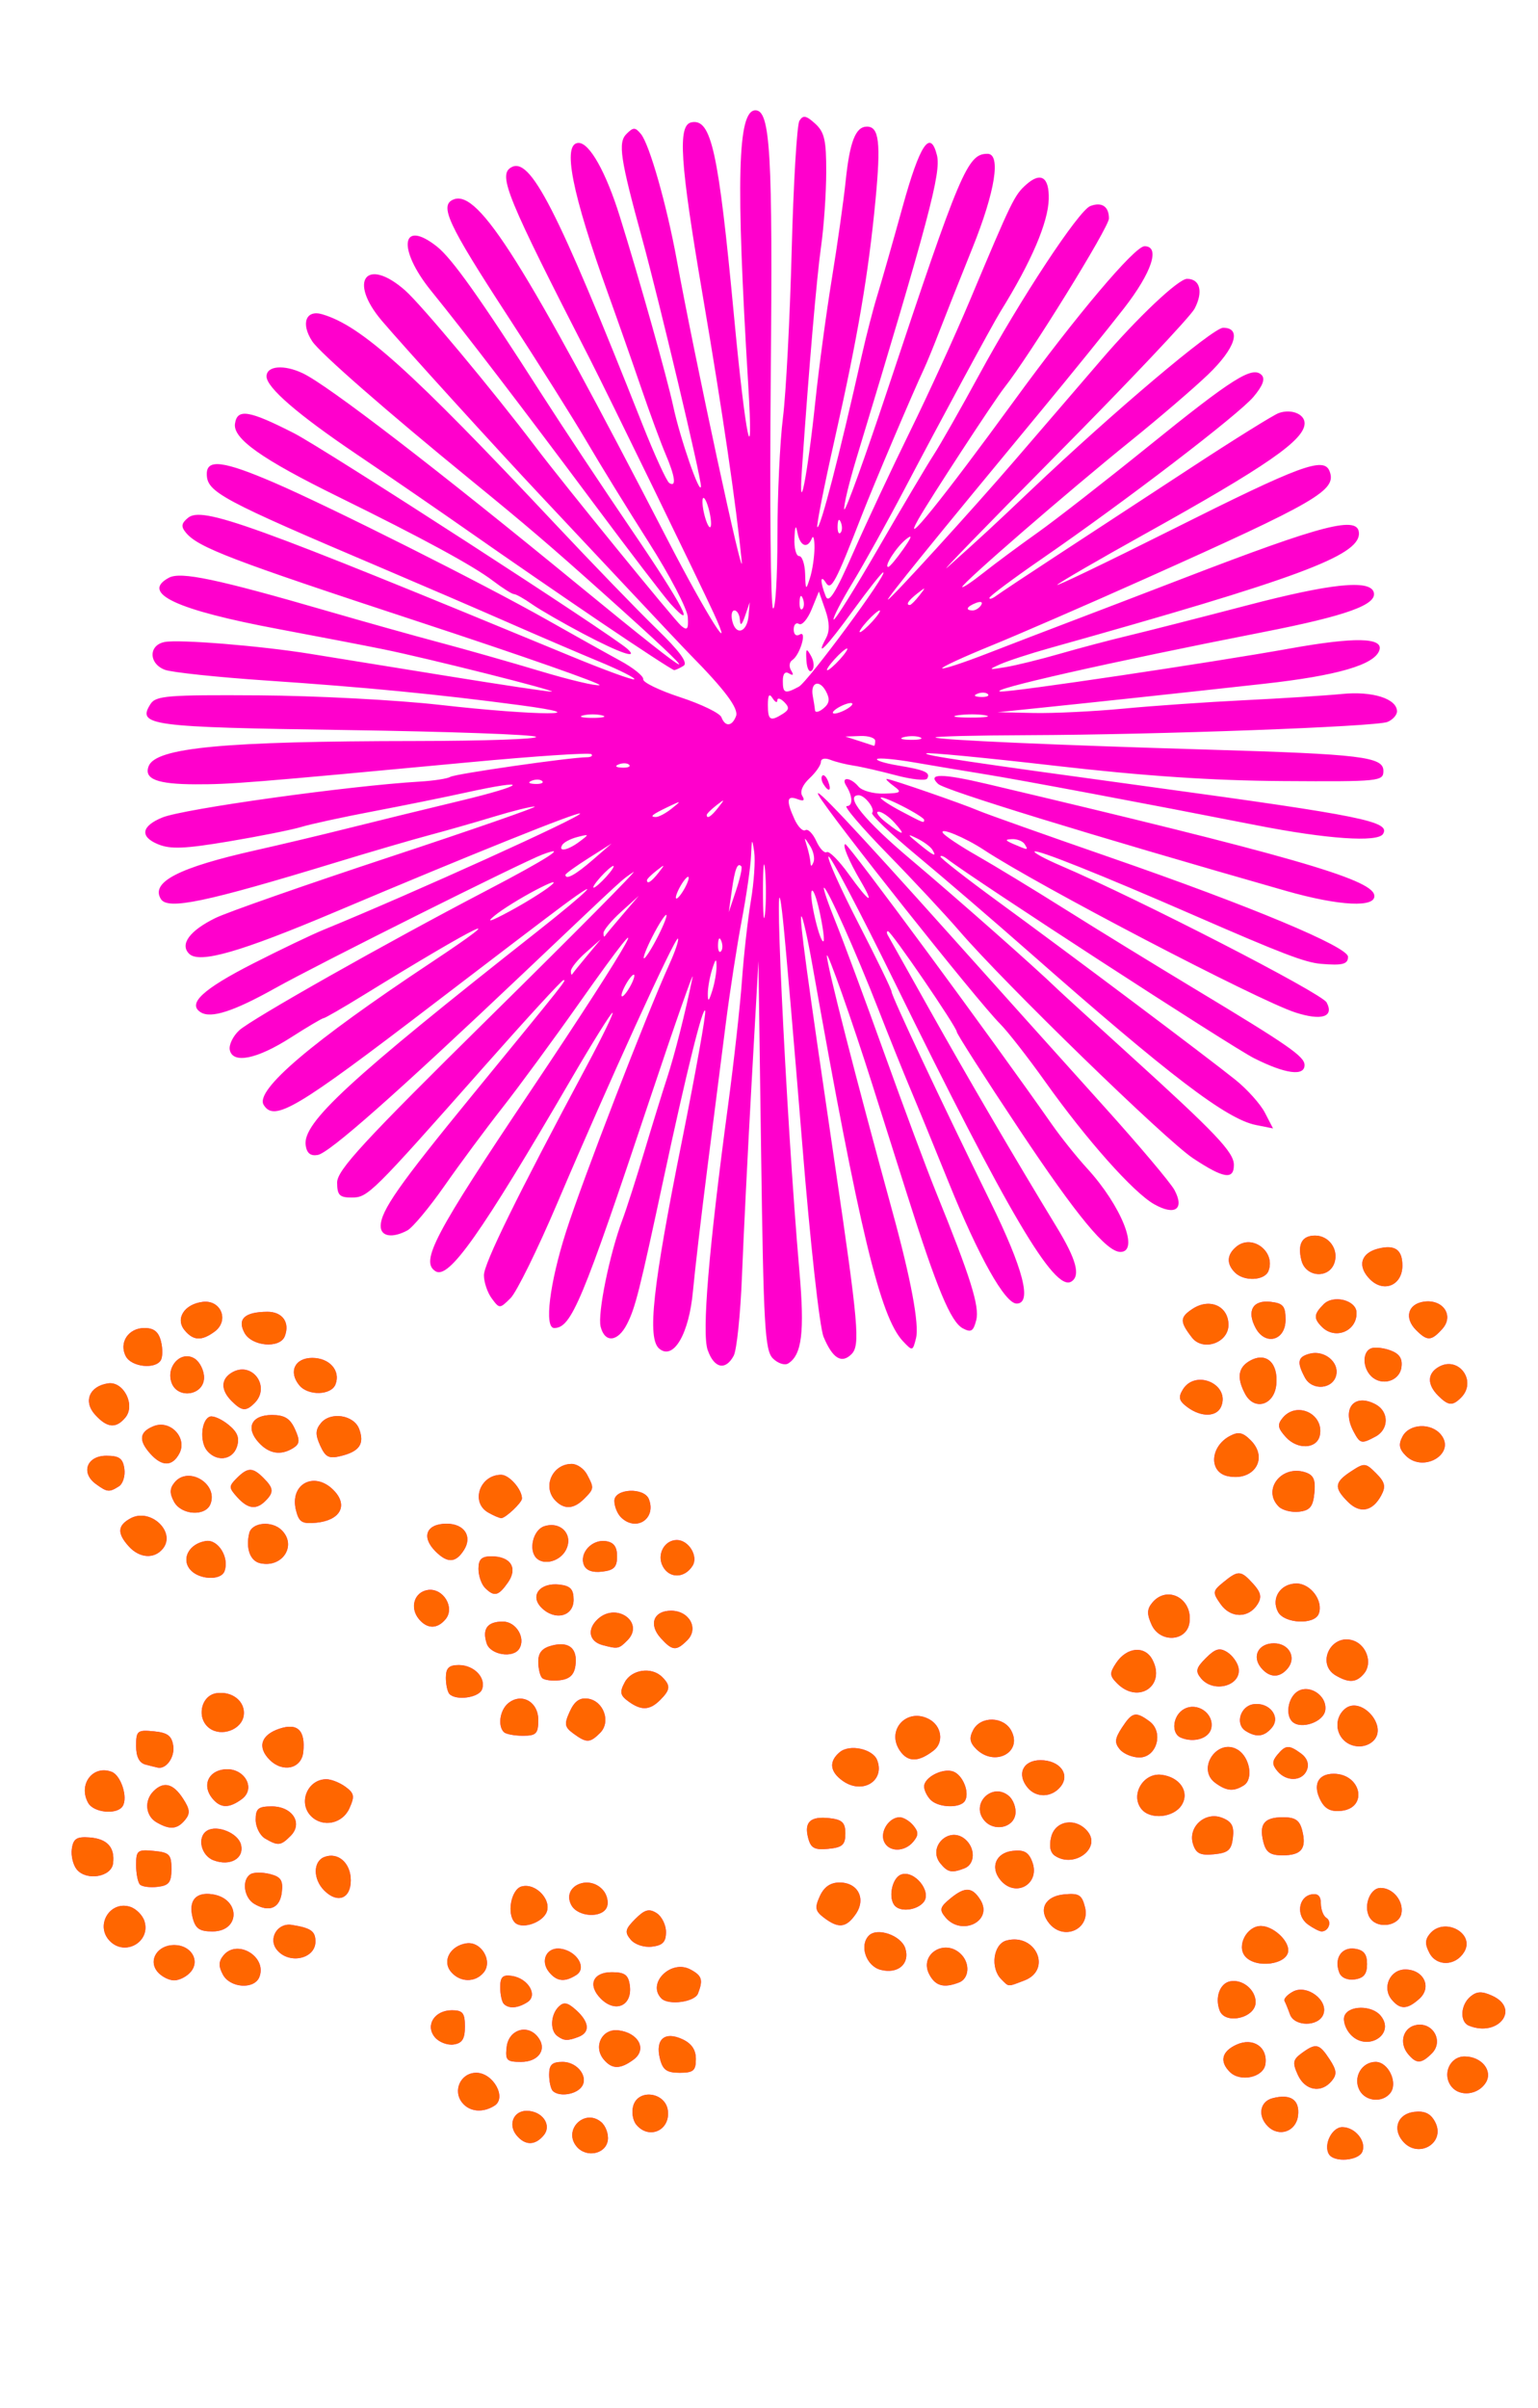 <?xml version="1.0" encoding="UTF-8" standalone="no"?>
<!-- Created with Inkscape (http://www.inkscape.org/) -->

<svg
   xmlns:dc="http://purl.org/dc/elements/1.1/"
   xmlns:cc="http://creativecommons.org/ns#"
   xmlns:rdf="http://www.w3.org/1999/02/22-rdf-syntax-ns#"
   xmlns:svg="http://www.w3.org/2000/svg"
   xmlns="http://www.w3.org/2000/svg"
   xmlns:sodipodi="http://sodipodi.sourceforge.net/DTD/sodipodi-0.dtd"
   xmlns:inkscape="http://www.inkscape.org/namespaces/inkscape"
   version="1.1"
   id="svg2949"
   width="283"
   height="443"
   viewBox="0 0 283 443"
   sodipodi:docname="feu120.svg"
   inkscape:version="0.92.4 (5da689c313, 2019-01-14)">
  <defs
     id="defs2953" />
  <sodipodi:namedview
     pagecolor="#ffffff"
     bordercolor="#666666"
     borderopacity="1"
     objecttolerance="10"
     gridtolerance="10"
     guidetolerance="10"
     inkscape:pageopacity="0"
     inkscape:pageshadow="2"
     inkscape:window-width="1280"
     inkscape:window-height="972"
     id="namedview2951"
     showgrid="false"
     inkscape:zoom="1.5067919"
     inkscape:cx="133.12378"
     inkscape:cy="221.34636"
     inkscape:window-x="-8"
     inkscape:window-y="-8"
     inkscape:window-maximized="1"
     inkscape:current-layer="g534"
     showguides="true" />
  <g
     id="g151"
     transform="translate(25.883,-2.655)">
    <g
       id="g534"
       transform="translate(-21.901,-45.793)">
      <g
         id="g752"
         transform="translate(-7.3,-29.865)">
        <path
           style="fill:#ff00cc"
           d="m 247.857,474.592 c -1.062,-1.718 0.545,-4.991 2.45,-4.991 2.342,0 4.442,2.549 3.698,4.487 -0.65,1.694 -5.184,2.066 -6.149,0.504 z m -138.444,-1.43 c -2.53,-3.048 1.462,-7.04 4.51,-4.51 0.845,0.701 1.401,2.214 1.237,3.362 -0.366,2.564 -3.974,3.285 -5.748,1.149 z m 151.989,-1.013 c -1.92,-2.313 -0.836,-5.012 2.151,-5.358 1.903,-0.221 3.002,0.302 3.811,1.814 2.082,3.89 -3.113,6.978 -5.962,3.544 z M 98.373,471.114 c -1.619,-1.951 -0.578,-4.513 1.836,-4.513 2.886,0 4.719,2.614 3.154,4.5 -1.582,1.906 -3.414,1.911 -4.989,0.013 z m 22.029,-1.965 c -0.669,-0.806 -0.908,-2.389 -0.537,-3.558 0.978,-3.08 5.87,-2.387 6.334,0.897 0.52,3.679 -3.443,5.498 -5.798,2.661 z m 116.198,0.29 c -1.908,-1.908 -1.469,-4.545 0.858,-5.153 3.337,-0.873 5.045,0.286 4.708,3.193 -0.339,2.927 -3.489,4.037 -5.566,1.961 z M 88.402,465.149 c -1.852,-2.231 -0.328,-5.548 2.549,-5.548 3.12,0 5.665,4.595 3.354,6.056 -2.128,1.346 -4.536,1.139 -5.903,-0.508 z m 165.08,-2.324 c -1.255,-2.345 0.377,-5.224 2.962,-5.224 2.356,0 4.173,3.898 2.68,5.75 -1.464,1.817 -4.542,1.53 -5.642,-0.526 z m -148.453,0.109 c -0.367,-0.367 -0.667,-1.717 -0.667,-3 0,-1.813 0.549,-2.333 2.465,-2.333 2.932,0 5.035,3.1 3.288,4.847 -1.268,1.268 -4.04,1.533 -5.087,0.487 z m 165.413,-0.737 c -1.832,-2.207 -0.399,-5.596 2.365,-5.596 3.144,0 5.27,2.639 3.895,4.834 -1.392,2.221 -4.714,2.625 -6.26,0.762 z m -28.312,-2.206 c -1.021,-2.24 -0.92,-2.806 0.713,-4 2.608,-1.907 3.223,-1.773 5.115,1.115 1.323,2.019 1.4,2.795 0.401,4 -1.926,2.32 -4.906,1.787 -6.228,-1.115 z m -12.525,-0.547 c -1.93,-1.93 -1.477,-3.779 1.227,-5.011 3.059,-1.394 5.778,0.434 5.328,3.581 -0.349,2.442 -4.613,3.372 -6.555,1.43 z m -104.851,-2.416 c -0.894,-3.564 0.836,-5.099 4.081,-3.621 1.73,0.788 2.527,1.947 2.527,3.673 0,2.131 -0.461,2.521 -2.981,2.521 -2.368,0 -3.114,-0.529 -3.627,-2.573 z m -10.352,0.121 c -1.98,-2.386 -0.304,-5.717 2.695,-5.356 3.723,0.448 5.331,3.505 2.824,5.367 -2.46,1.827 -3.996,1.824 -5.519,-0.011 z m -17.856,-2.298 c 0.361,-3.136 3.72,-4.276 5.671,-1.925 1.869,2.252 0.299,4.675 -3.028,4.675 -2.639,0 -2.925,-0.298 -2.643,-2.75 z m 165.856,1.298 c -1.752,-2.111 -0.861,-4.999 1.653,-5.359 3.048,-0.436 4.886,3.089 2.734,5.241 -1.947,1.947 -2.849,1.971 -4.387,0.117 z M 83.333,453.065 c -1.817,-2.189 -0.063,-4.964 3.139,-4.964 1.99,0 2.391,0.503 2.391,3 0,2.28 -0.501,3.072 -2.088,3.298 -1.148,0.164 -2.697,-0.436 -3.442,-1.334 z m 168.465,-0.536 c -0.923,-1.02 -1.413,-2.546 -1.088,-3.392 0.753,-1.963 5.028,-1.995 6.642,-0.05 2.858,3.444 -2.53,6.783 -5.554,3.442 z m -145.936,0.306 c -1.367,-1.004 -1.238,-3.896 0.238,-5.373 0.953,-0.953 1.651,-0.82 3.238,0.617 2.428,2.197 2.598,4.087 0.442,4.914 -2.018,0.774 -2.685,0.748 -3.918,-0.158 z m 167.75,-1.897 c -1.73,-0.698 -1.567,-3.83 0.28,-5.362 1.17,-0.971 2.111,-1.005 4,-0.144 5.239,2.387 1.121,7.685 -4.28,5.506 z m -32.936,-2.088 c -0.343,-0.963 -0.791,-2.065 -0.997,-2.45 -0.206,-0.385 0.497,-1.166 1.561,-1.735 2.575,-1.378 6.562,1.621 5.575,4.194 -0.879,2.29 -5.324,2.284 -6.14,-0.009 z m -12.93,-0.692 c -0.915,-2.385 0.025,-5.014 1.925,-5.38 2.272,-0.438 4.69,1.54 4.69,3.837 0,2.903 -5.593,4.208 -6.616,1.543 z M 96.029,446.934 c -0.367,-0.367 -0.667,-1.748 -0.667,-3.07 0,-1.891 0.458,-2.335 2.148,-2.083 3.004,0.447 4.843,3.564 2.852,4.833 -1.768,1.127 -3.405,1.248 -4.333,0.32 z m 17.855,-0.955 c -2.481,-2.481 -1.502,-4.879 1.992,-4.879 2.387,0 3.054,0.479 3.324,2.387 0.53,3.747 -2.595,5.212 -5.316,2.492 z m 145.518,0.169 c -1.831,-2.206 -0.329,-5.548 2.492,-5.548 3.38,0 4.956,3.248 2.607,5.374 -2.219,2.008 -3.54,2.053 -5.099,0.174 z m -134.373,-0.215 c -2.757,-2.757 1.742,-7.255 5.333,-5.333 2.126,1.138 2.363,1.89 1.393,4.418 -0.603,1.571 -5.415,2.226 -6.726,0.915 z m -80.701,-4.397 c -0.826,-1.543 -0.793,-2.439 0.127,-3.548 2.529,-3.048 8.022,0.263 6.597,3.976 -0.903,2.354 -5.389,2.068 -6.725,-0.428 z m 130,0 c -1.974,-3.689 2.815,-6.755 5.834,-3.736 1.694,1.694 1.49,4.475 -0.382,5.193 -2.785,1.069 -4.32,0.659 -5.452,-1.457 z m 13.234,0.864 c -2.07,-2.07 -1.473,-6.495 0.962,-7.132 5.4,-1.412 8.429,5.396 3.273,7.357 -3.144,1.196 -2.796,1.214 -4.235,-0.225 z M 32.293,441.017 c -1.754,-2.113 -0.004,-4.916 3.07,-4.916 3.074,0 4.824,2.803 3.07,4.916 -0.723,0.871 -2.104,1.584 -3.07,1.584 -0.965,0 -2.347,-0.713 -3.07,-1.584 z m 54,0 c -1.656,-1.995 -0.135,-4.78 2.854,-5.227 2.731,-0.408 4.901,3.28 3.162,5.375 -1.572,1.894 -4.379,1.825 -6.017,-0.148 z m 18.08,0.097 c -1.751,-2.11 -0.466,-4.719 2.133,-4.333 3.007,0.447 4.849,3.563 2.857,4.833 -2.128,1.357 -3.568,1.212 -4.989,-0.5 z m 145.378,0.057 c -0.996,-2.595 0.4,-4.739 2.857,-4.39 1.653,0.235 2.254,0.987 2.254,2.82 0,1.833 -0.602,2.585 -2.254,2.82 -1.352,0.192 -2.496,-0.308 -2.857,-1.25 z m -84.389,-0.508 c -2.674,-0.689 -3.974,-4.488 -2.158,-6.305 1.554,-1.554 5.943,-0.009 6.694,2.356 0.898,2.829 -1.336,4.774 -4.536,3.949 z m 67.053,-2.499 c -1.592,-1.918 0.316,-5.564 2.911,-5.564 2.184,0 5.036,2.529 5.036,4.464 0,2.629 -5.99,3.458 -7.947,1.099 z m 33.945,-0.567 c -0.858,-1.603 -0.845,-2.477 0.055,-3.561 2.659,-3.204 8.46,-0.069 6.287,3.398 -1.594,2.544 -5.02,2.632 -6.342,0.163 z M 54.293,437.017 c -1.7,-2.048 0.052,-5.041 2.702,-4.619 3.538,0.564 4.367,1.145 4.367,3.064 0,3.191 -4.83,4.253 -7.07,1.555 z m -30.73,-1.616 c -2.821,-2.821 -0.07,-7.528 3.701,-6.331 1.098,0.349 2.282,1.532 2.631,2.631 1.197,3.771 -3.51,6.522 -6.331,3.701 z m 95.797,-0.304 c -1.134,-1.366 -1.007,-1.93 0.849,-3.787 1.73,-1.73 2.541,-1.955 3.918,-1.087 0.955,0.602 1.736,2.171 1.736,3.486 0,1.827 -0.61,2.462 -2.586,2.692 -1.469,0.171 -3.161,-0.392 -3.918,-1.305 z m -80.604,-4.069 c -0.781,-3.111 0.587,-4.713 3.64,-4.261 5.183,0.766 5.199,6.835 0.018,6.835 -2.402,0 -3.143,-0.521 -3.658,-2.573 z m 157.648,1.121 c -2.086,-2.514 -0.832,-5.018 2.684,-5.359 2.756,-0.267 3.302,0.065 3.877,2.357 1.008,4.017 -3.867,6.248 -6.561,3.002 z m 47.543,0.136 c -2.168,-1.585 -1.743,-5.029 0.679,-5.496 1.187,-0.229 1.739,0.304 1.739,1.68 0,1.108 0.457,2.297 1.016,2.642 1.063,0.657 0.412,2.49 -0.884,2.49 -0.412,0 -1.56,-0.592 -2.55,-1.316 z M 98.071,431.976 c -1.561,-1.561 -0.71,-6.142 1.234,-6.65 2.76,-0.722 5.832,2.818 4.413,5.083 -1.134,1.809 -4.477,2.737 -5.647,1.567 z m 56.873,-0.891 c -1.624,-1.229 -1.742,-1.837 -0.771,-3.968 0.778,-1.707 1.947,-2.517 3.633,-2.517 3.404,0 4.93,3.022 2.952,5.845 -1.753,2.503 -3.148,2.657 -5.814,0.64 z m 22.323,-0.1 c -1.149,-1.385 -1.003,-1.887 1.029,-3.533 2.606,-2.11 3.92,-2.032 5.404,0.321 2.452,3.887 -3.433,6.826 -6.433,3.212 z m 78.299,0.361 c -1.555,-1.873 -0.348,-5.746 1.79,-5.746 2.291,0 4.263,2.422 3.828,4.702 -0.421,2.207 -4.087,2.888 -5.618,1.044 z M 108.444,428.754 c -1.859,-3.474 3.304,-5.803 5.907,-2.666 0.679,0.818 0.973,2.168 0.654,3 -0.817,2.128 -5.367,1.897 -6.561,-0.334 z m -58.332,-0.22 c -1.931,-1.14 -2.35,-4.444 -0.693,-5.468 0.581,-0.359 2.185,-0.37 3.563,-0.024 2.018,0.507 2.445,1.156 2.193,3.336 -0.341,2.944 -2.309,3.782 -5.063,2.157 z m 117.917,0.4 c -1.331,-1.331 -0.624,-5.136 1.075,-5.788 2.431,-0.933 5.761,3.144 4.151,5.084 -1.197,1.443 -4.097,1.833 -5.226,0.704 z M 62.984,426.079 c -2.09,-2.09 -2.082,-5.364 0.015,-6.169 2.521,-0.967 4.864,1.098 4.864,4.286 0,3.387 -2.435,4.327 -4.879,1.883 z m -33.909,-1.099 c -0.392,-0.392 -0.713,-2.016 -0.713,-3.609 0,-2.666 0.259,-2.872 3.25,-2.583 2.875,0.277 3.25,0.66 3.25,3.313 0,2.467 -0.45,3.053 -2.537,3.296 -1.396,0.163 -2.858,-0.025 -3.25,-0.417 z m 158.327,-0.831 c -1.943,-2.341 -0.835,-5.012 2.226,-5.365 2.114,-0.244 2.951,0.218 3.626,2 1.543,4.074 -3.065,6.724 -5.852,3.365 z M 17.45,422.207 c -0.683,-0.823 -1.094,-2.533 -0.913,-3.801 0.265,-1.865 0.884,-2.265 3.244,-2.094 3.276,0.237 4.716,1.827 4.338,4.789 -0.319,2.492 -4.889,3.25 -6.668,1.106 z m 158.923,-1.093 c -2.471,-2.977 1.525,-6.973 4.502,-4.502 1.954,1.621 1.901,4.617 -0.095,5.382 -2.346,0.9 -3.046,0.76 -4.408,-0.88 z M 42.612,420.515 c -2.335,-0.882 -3.08,-4.283 -1.193,-5.449 1.836,-1.135 5.683,0.431 6.233,2.537 0.668,2.554 -1.963,4.074 -5.04,2.912 z m 154.865,-0.801 c -0.915,-0.594 -1.163,-1.783 -0.731,-3.506 0.761,-3.032 4.539,-3.611 6.686,-1.024 2.552,3.075 -2.395,6.838 -5.955,4.529 z m 25.366,-2.174 c -0.996,-3.139 2.215,-6.058 5.336,-4.85 1.781,0.689 2.244,1.534 2,3.654 -0.262,2.282 -0.863,2.81 -3.482,3.064 -2.517,0.244 -3.306,-0.138 -3.855,-1.868 z m 12.944,-0.383 c -0.833,-3.32 0.148,-4.557 3.615,-4.557 2.265,0 3.06,0.55 3.535,2.443 0.833,3.32 -0.148,4.557 -3.615,4.557 -2.265,0 -3.06,-0.55 -3.535,-2.443 z m -83.761,-0.736 c -0.776,-2.967 0.407,-4.056 3.965,-3.649 2.309,0.264 2.872,0.818 2.872,2.828 0,2.067 -0.54,2.553 -3.119,2.804 -2.538,0.247 -3.231,-0.122 -3.717,-1.983 z m 13.926,0.552 c -0.7,-1.825 0.995,-4.373 2.91,-4.373 0.69,0 1.815,0.675 2.5,1.5 0.993,1.197 0.993,1.803 0,3 -1.645,1.982 -4.628,1.913 -5.41,-0.127 z M 52.112,416.521 c -0.963,-0.561 -1.75,-2.122 -1.75,-3.47 0,-2.049 0.485,-2.45 2.965,-2.45 3.807,0 5.787,3.106 3.462,5.431 -1.819,1.819 -2.306,1.87 -4.677,0.489 z m -20,-3 c -2.021,-1.177 -2.291,-3.979 -0.55,-5.72 1.856,-1.856 3.6,-1.434 5.395,1.305 1.323,2.019 1.4,2.795 0.401,4 -1.438,1.733 -2.798,1.841 -5.246,0.415 z m 152.301,-0.359 c -2.53,-3.048 1.462,-7.04 4.51,-4.51 0.845,0.701 1.401,2.214 1.237,3.362 -0.366,2.564 -3.974,3.285 -5.748,1.149 z M 60.562,412.401 c -2.453,-2.453 -0.658,-6.8 2.809,-6.8 0.885,0 2.465,0.626 3.51,1.39 1.632,1.194 1.733,1.76 0.713,4 -1.285,2.82 -4.897,3.544 -7.032,1.41 z m 152.817,-1.279 c -2.133,-2.57 0.263,-6.74 3.64,-6.337 3.4,0.406 5.246,3.155 3.736,5.566 -1.447,2.311 -5.727,2.759 -7.377,0.771 z M 19.543,409.959 c -1.897,-3.39 0.87,-7.043 4.328,-5.716 1.711,0.656 3.013,4.706 2.026,6.301 -1.015,1.642 -5.331,1.244 -6.355,-0.585 z m 226.81,-0.376 c -1.549,-2.894 -0.562,-4.982 2.356,-4.982 5.065,0 6.404,6.237 1.463,6.81 -1.908,0.221 -3.002,-0.303 -3.818,-1.828 z M 42.402,409.149 c -1.92,-2.313 -0.836,-5.012 2.151,-5.358 3.674,-0.426 5.985,3.477 3.244,5.481 -2.348,1.717 -3.898,1.681 -5.396,-0.123 z m 132.16,0.252 c -0.66,-0.66 -1.2,-1.769 -1.2,-2.465 0,-1.702 3.482,-3.471 5.389,-2.739 1.767,0.678 3.034,3.91 2.116,5.395 -0.859,1.39 -4.846,1.269 -6.306,-0.191 z m 17.84,-2.252 c -2.053,-2.473 -0.846,-5.048 2.365,-5.048 3.586,0 5.554,2.64 3.665,4.916 -1.642,1.979 -4.446,2.04 -6.03,0.132 z m -33.975,-1.215 c -2.435,-1.705 -2.641,-3.609 -0.578,-5.322 1.816,-1.507 6.077,-0.589 6.871,1.481 1.465,3.818 -2.699,6.359 -6.294,3.841 z m 68.518,0.351 c -3.561,-2.604 0.428,-8.421 4.168,-6.077 2.195,1.376 2.865,5.388 1.087,6.514 -1.877,1.19 -3.177,1.082 -5.255,-0.438 z m 11.418,-2.184 c -0.993,-1.197 -0.993,-1.803 0,-3 1.518,-1.83 2.124,-1.861 4.363,-0.224 1.094,0.8 1.499,1.92 1.084,3 -0.814,2.122 -3.771,2.244 -5.447,0.224 z M 30.112,402.912 c -1.175,-0.307 -1.75,-1.441 -1.75,-3.447 0,-2.771 0.238,-2.967 3.25,-2.677 2.553,0.246 3.322,0.825 3.587,2.7 0.292,2.064 -1.296,4.292 -2.837,3.982 -0.275,-0.055 -1.288,-0.306 -2.25,-0.558 z m 22.825,-0.879 c -2.319,-2.319 -1.608,-4.588 1.791,-5.721 3.351,-1.117 4.806,0.304 4.393,4.289 -0.318,3.068 -3.753,3.863 -6.184,1.432 z m 116,-1.628 c -2.66,-3.798 1.229,-8.049 5.347,-5.845 2.313,1.238 2.749,4.277 0.828,5.764 -2.781,2.152 -4.707,2.177 -6.175,0.081 z m 13.998,-0.373 c -1.185,-1.185 -1.316,-2.043 -0.536,-3.5 1.383,-2.584 5.586,-2.504 6.997,0.133 2.147,4.013 -3.087,6.74 -6.461,3.367 z m 26.431,0.074 c -1,-1.205 -0.922,-1.981 0.401,-4 1.883,-2.874 2.511,-3.018 5.052,-1.161 2.679,1.959 1.372,6.656 -1.853,6.656 -1.297,0 -2.917,-0.673 -3.599,-1.495 z m 41.196,-1.705 c -1.623,-1.623 -1.513,-4.295 0.236,-5.747 2.951,-2.449 7.962,3.149 5.248,5.863 -1.432,1.432 -3.991,1.378 -5.484,-0.116 z m -141.719,-1.19 c -1.648,-1.205 -1.739,-1.747 -0.681,-4.068 0.865,-1.898 1.841,-2.585 3.352,-2.36 2.883,0.43 4.249,4.276 2.235,6.29 -1.882,1.882 -2.497,1.899 -4.905,0.138 z m 111.769,0.747 c -1.888,-0.79 -1.498,-4.153 0.612,-5.282 2.435,-1.303 5.493,0.839 4.987,3.492 -0.364,1.91 -3.169,2.806 -5.599,1.79 z m -178.747,-1.731 c -2.463,-1.801 -1.608,-6.04 1.302,-6.452 2.95,-0.418 5.376,1.588 4.993,4.13 -0.39,2.587 -4.075,3.946 -6.296,2.322 z m 54.164,0.708 c -1.154,-1.154 -0.726,-4.039 0.785,-5.293 2.43,-2.017 5.548,-0.315 5.548,3.028 0,2.553 -0.366,2.933 -2.833,2.933 -1.558,0 -3.133,-0.3 -3.5,-0.667 z m 136.485,-0.218 c -1.959,-1.242 -0.981,-4.565 1.446,-4.913 2.916,-0.419 5.064,2.296 3.402,4.298 -1.4,1.687 -2.863,1.873 -4.848,0.615 z m 8.561,-1.736 c -1.19,-1.19 -0.799,-4.062 0.724,-5.326 2.139,-1.775 5.777,0.435 5.375,3.265 -0.312,2.19 -4.54,3.619 -6.098,2.062 z m -122.148,-3.708 c -1.506,-1.101 -1.619,-1.701 -0.656,-3.5 1.274,-2.38 4.963,-2.9 6.891,-0.971 1.581,1.581 1.515,2.343 -0.371,4.229 -1.92,1.92 -3.481,1.985 -5.864,0.242 z m -32.898,-1.337 c -0.367,-0.367 -0.667,-1.717 -0.667,-3 0,-1.79 0.553,-2.333 2.378,-2.333 2.828,0 5.079,2.368 4.266,4.487 -0.581,1.514 -4.722,2.101 -5.977,0.846 z m 122.86,-1.95 c -1.41,-1.41 -1.437,-1.888 -0.207,-3.75 1.943,-2.941 5.27,-3.269 6.668,-0.657 2.567,4.796 -2.569,8.299 -6.461,4.407 z m 15.428,-0.938 c -1.079,-1.3 -0.933,-1.912 0.891,-3.736 1.729,-1.729 2.542,-1.955 3.918,-1.088 0.955,0.601 1.893,1.891 2.084,2.866 0.648,3.297 -4.555,4.776 -6.894,1.958 z m -121.242,-0.066 c -0.392,-0.392 -0.713,-1.754 -0.713,-3.027 0,-1.652 0.736,-2.499 2.573,-2.96 3.14,-0.788 4.708,0.589 4.261,3.742 -0.237,1.676 -1.075,2.452 -2.872,2.661 -1.396,0.163 -2.858,-0.025 -3.25,-0.417 z m 146.037,-0.459 c -3.65,-2.126 -0.908,-7.74 3.151,-6.451 2.508,0.796 3.649,4.164 2.059,6.079 -1.404,1.691 -2.777,1.789 -5.21,0.372 z m -13.739,-1.407 c -1.753,-2.113 -0.503,-4.513 2.351,-4.513 2.785,0 4.211,2.605 2.533,4.627 -1.483,1.787 -3.342,1.744 -4.884,-0.114 z M 92.865,380.61 c -0.852,-2.686 0.134,-4.009 2.989,-4.009 2.424,0 4.24,3.007 3.014,4.991 -1.126,1.822 -5.331,1.134 -6.003,-0.982 z m 21.332,0.318 c -2.525,-0.669 -2.921,-2.94 -0.839,-4.823 3.456,-3.128 8.658,0.7 5.39,3.967 -1.573,1.573 -1.731,1.603 -4.551,0.856 z m 10.699,-1.29 c -2.271,-2.509 -1.317,-5.037 1.9,-5.037 3.351,0 5.154,3.27 2.993,5.431 -2.036,2.036 -2.746,1.979 -4.893,-0.393 z m 90.328,-2.442 c -0.895,-1.964 -0.869,-2.881 0.114,-4.066 2.742,-3.304 7.48,-0.769 6.851,3.665 -0.497,3.506 -5.421,3.789 -6.965,0.4 z M 80.402,376.149 c -1.752,-2.111 -0.861,-4.999 1.653,-5.359 2.82,-0.403 5.026,3.24 3.254,5.375 -1.523,1.835 -3.376,1.829 -4.907,-0.016 z m 158.08,-1.324 c -1.335,-2.495 0.438,-5.224 3.395,-5.224 2.628,0 4.996,3.227 4.094,5.578 -0.793,2.067 -6.333,1.805 -7.488,-0.354 z m -135.53,-0.777 c -2.207,-2.207 -0.282,-4.667 3.324,-4.248 2.011,0.234 2.586,0.856 2.586,2.801 0,3.075 -3.44,3.917 -5.91,1.447 z m 124.976,-0.64 c -1.533,-2.173 -1.503,-2.408 0.514,-4.057 2.722,-2.224 3.205,-2.197 5.473,0.309 1.424,1.573 1.613,2.457 0.803,3.75 -1.642,2.62 -4.941,2.619 -6.79,-0.002 z M 92.562,370.401 c -0.66,-0.66 -1.2,-2.235 -1.2,-3.5 0,-1.755 0.563,-2.3 2.378,-2.3 3.55,0 4.906,2.151 3.037,4.818 -1.745,2.492 -2.524,2.673 -4.215,0.982 z m -54.27,-3.384 c -1.672,-2.015 -0.125,-4.783 2.928,-5.237 2.26,-0.336 4.349,3.083 3.403,5.57 -0.673,1.768 -4.766,1.553 -6.331,-0.334 z m 86.989,-0.567 c -1.158,-2.164 0.271,-4.849 2.581,-4.849 2.183,0 3.999,2.985 2.888,4.746 -1.462,2.318 -4.255,2.37 -5.469,0.103 z m -14.537,-0.295 c -0.837,-2.182 1.506,-4.713 4.03,-4.353 1.48,0.212 2.088,1.025 2.088,2.798 0,1.985 -0.567,2.565 -2.756,2.817 -1.805,0.208 -2.965,-0.228 -3.362,-1.263 z m -59.571,-0.291 c -1.827,-0.418 -2.663,-2.726 -1.997,-5.514 0.481,-2.013 4.182,-2.353 5.985,-0.55 2.831,2.831 0.09,6.998 -3.989,6.064 z m 32.274,-2.179 c -2.664,-2.664 -1.686,-5.085 2.053,-5.085 3.244,0 4.781,2.319 3.199,4.826 -1.519,2.408 -3.029,2.482 -5.253,0.259 z m 18.581,1.248 c -1.513,-1.513 -0.601,-5.219 1.445,-5.869 3.098,-0.983 5.44,1.636 3.951,4.419 -1.092,2.041 -4.018,2.827 -5.396,1.45 z M 27.017,362.772 c -2.185,-2.415 -2.088,-3.869 0.345,-5.171 3.679,-1.969 8.433,2.569 5.895,5.627 -1.585,1.91 -4.277,1.714 -6.24,-0.455 z m 30.768,-6.623 c -1.257,-5.007 3.604,-7.385 7.13,-3.489 2.446,2.702 0.909,5.325 -3.37,5.752 -2.631,0.263 -3.215,-0.089 -3.761,-2.263 z m 59.777,1.252 c -0.66,-0.66 -1.2,-2.01 -1.2,-3 0,-2.287 5.5,-2.546 6.362,-0.3 1.392,3.627 -2.406,6.056 -5.162,3.3 z m -24.45,-0.88 c -3.25,-1.893 -1.495,-6.92 2.415,-6.92 1.487,0 3.835,2.671 3.835,4.363 0,0.758 -3.054,3.641 -3.821,3.607 -0.373,-0.017 -1.466,-0.489 -2.429,-1.05 z m -57.784,-1.984 c -0.826,-1.543 -0.793,-2.439 0.127,-3.548 2.529,-3.048 8.022,0.263 6.597,3.976 -0.903,2.354 -5.389,2.068 -6.725,-0.428 z m 203.277,0.907 c -3.071,-3.071 0.485,-7.699 4.852,-6.313 1.565,0.497 1.95,1.353 1.712,3.805 -0.246,2.533 -0.808,3.223 -2.814,3.458 -1.379,0.161 -3.066,-0.266 -3.75,-0.95 z m 12.734,-0.866 c -2.599,-2.599 -2.496,-3.592 0.587,-5.612 2.439,-1.598 2.664,-1.581 4.6,0.355 1.63,1.63 1.822,2.435 0.963,4.04 -1.6,2.99 -3.919,3.449 -6.151,1.217 z M 46.97,353.72 c -1.569,-1.734 -1.575,-2.008 -0.084,-3.5 2.022,-2.022 2.921,-2.031 4.905,-0.047 1.886,1.886 1.953,2.647 0.371,4.229 -1.694,1.694 -3.224,1.494 -5.192,-0.681 z m 58.592,0.681 c -2.512,-2.512 -0.642,-6.8 2.965,-6.8 0.971,0 2.231,0.87 2.8,1.934 1.339,2.502 1.323,2.635 -0.536,4.494 -1.879,1.879 -3.599,2.001 -5.229,0.371 z m -84.618,-3.116 c -2.81,-2.055 -1.644,-5.184 1.931,-5.184 2.387,0 3.054,0.479 3.324,2.387 0.186,1.313 -0.264,2.768 -1,3.235 -1.79,1.135 -2.156,1.097 -4.255,-0.438 z m 208.253,-1.439 c -3.479,-0.749 -3.222,-5.432 0.404,-7.373 1.585,-0.848 2.391,-0.686 3.854,0.778 3.347,3.348 0.577,7.637 -4.259,6.595 z M 31.017,345.772 c -2.259,-2.497 -2.077,-4.069 0.595,-5.126 3.065,-1.212 6.231,2.187 4.7,5.047 -1.285,2.402 -3.167,2.43 -5.295,0.078 z m 230.972,0.313 c -1.232,-1.232 -1.374,-2.088 -0.589,-3.553 1.25,-2.335 5.22,-2.531 7.032,-0.347 2.888,3.48 -3.186,7.157 -6.443,3.9 z M 41.408,345.156 c -1.4,-1.687 -1.042,-5.735 0.553,-6.26 0.604,-0.199 2.124,0.469 3.377,1.484 1.676,1.357 2.095,2.423 1.584,4.033 -0.791,2.493 -3.733,2.889 -5.514,0.743 z m 20.832,-0.923 c -0.921,-2.021 -0.891,-2.911 0.139,-4.153 1.789,-2.156 6.084,-1.478 7.033,1.11 0.993,2.708 0.073,4.091 -3.285,4.934 -2.276,0.571 -2.904,0.266 -3.887,-1.891 z m -11.344,-0.594 c -2.438,-2.694 -1.296,-5.037 2.456,-5.037 2.309,0 3.338,0.627 4.225,2.572 0.949,2.082 0.897,2.745 -0.271,3.485 -2.291,1.45 -4.492,1.1 -6.409,-1.019 z m 189.023,-0.974 c -1.501,-1.659 -1.605,-2.3 -0.572,-3.544 2.566,-3.092 7.589,-0.754 6.838,3.183 -0.486,2.549 -4.097,2.757 -6.266,0.361 z m 12.478,-0.997 c -2.262,-4.227 0.081,-7.144 4.037,-5.027 2.483,1.329 2.479,4.596 -0.007,5.926 -2.598,1.39 -2.833,1.338 -4.031,-0.899 z M 20.809,338.542 c -2.209,-2.441 -1.042,-5.248 2.395,-5.76 2.85,-0.424 5.086,3.994 3.182,6.289 -1.724,2.077 -3.359,1.922 -5.578,-0.529 z m 200.994,-1.383 c -1.554,-1.154 -1.72,-1.802 -0.832,-3.25 2.299,-3.749 8.642,-1.012 7.082,3.056 -0.776,2.022 -3.668,2.112 -6.249,0.194 z m -175.87,-1.13 c -2.053,-2.053 -1.994,-4.093 0.153,-5.294 3.67,-2.054 7.07,2.671 4.076,5.666 -1.581,1.581 -2.343,1.515 -4.229,-0.371 z m 186.496,-1.302 c -1.607,-3.004 -1.295,-4.934 0.996,-6.161 2.928,-1.567 5.123,0.494 4.737,4.449 -0.37,3.789 -4.036,4.884 -5.733,1.712 z m 35.504,0.302 c -2.053,-2.053 -1.994,-4.093 0.153,-5.294 3.67,-2.054 7.07,2.671 4.076,5.666 -1.581,1.581 -2.343,1.515 -4.229,-0.371 z M 34.845,332.548 c -0.955,-3.007 1.864,-5.849 4.286,-4.321 0.952,0.601 1.731,2.168 1.731,3.483 0,3.35 -4.999,4.046 -6.017,0.838 z m 23.557,0.601 c -2.053,-2.473 -0.846,-5.048 2.365,-5.048 3.188,0 5.253,2.343 4.286,4.864 -0.778,2.027 -5.024,2.144 -6.651,0.184 z m 185.028,-1.422 c -1.528,-2.855 -1.333,-3.824 0.886,-4.404 2.625,-0.686 5.351,1.454 4.895,3.844 -0.514,2.692 -4.437,3.072 -5.781,0.56 z m 12.171,-0.288 c -1.599,-1.599 -1.593,-4.489 0.012,-5.1 0.688,-0.262 2.294,-0.087 3.57,0.387 1.657,0.616 2.229,1.507 2,3.119 -0.365,2.571 -3.663,3.514 -5.582,1.595 z M 26.482,327.825 c -1.338,-2.501 0.44,-5.224 3.411,-5.224 1.744,0 2.605,0.69 3.044,2.443 0.337,1.344 0.319,2.919 -0.04,3.5 -1.051,1.7 -5.38,1.215 -6.415,-0.719 z M 133.539,326.678 c -1.101,-3.158 0.169,-18.421 3.751,-45.077 1.072,-7.975 2.222,-18.325 2.557,-23 0.335,-4.675 1.073,-11.252 1.641,-14.616 0.568,-3.364 0.84,-7.414 0.604,-9 -0.381,-2.559 -0.446,-2.474 -0.579,0.756 -0.082,2.002 -0.856,7.361 -1.719,11.91 -0.863,4.549 -2.176,13.036 -2.918,18.86 -0.742,5.825 -2.269,17.79 -3.393,26.59 -1.124,8.8 -2.32,19.02 -2.658,22.711 -0.721,7.879 -3.577,12.769 -6.192,10.599 -2.265,-1.88 -1.235,-11.327 4.169,-38.243 2.533,-12.613 4.458,-23.373 4.279,-23.909 -0.381,-1.143 -3.422,11.118 -7.651,30.843 -4.454,20.777 -5.198,23.735 -6.726,26.75 -1.686,3.328 -4.097,3.576 -4.868,0.5 -0.592,-2.362 1.64,-13.335 3.983,-19.582 0.757,-2.018 2.588,-7.718 4.07,-12.668 1.482,-4.95 3.359,-11.025 4.171,-13.5 1.397,-4.259 3.323,-11.852 4.691,-18.5 0.34,-1.65 -3.202,8.447 -7.87,22.437 -12.45,37.311 -14.437,42.063 -17.591,42.063 -1.866,0 -0.852,-8.215 2.188,-17.738 2.991,-9.368 14.837,-40.027 18.984,-49.133 1.095,-2.404 1.814,-4.547 1.599,-4.763 -0.466,-0.466 -12.903,26.798 -22.187,48.634 -3.624,8.525 -7.498,16.4 -8.609,17.5 -1.996,1.977 -2.036,1.978 -3.461,0.059 -0.793,-1.068 -1.442,-2.988 -1.442,-4.268 0,-2.154 6.044,-14.456 18.935,-38.541 2.87,-5.362 4.996,-9.75 4.725,-9.75 -0.272,0 -3.706,5.513 -7.631,12.25 -16.617,28.521 -22.479,36.826 -24.925,35.314 -2.868,-1.772 -0.258,-6.727 17.449,-33.129 19.04,-28.39 24.472,-38.192 8.999,-16.24 -4.77,6.768 -11.148,15.455 -14.174,19.305 -3.026,3.85 -7.795,10.285 -10.599,14.3 -2.804,4.015 -5.896,7.728 -6.872,8.25 -2.756,1.475 -4.906,1.124 -4.902,-0.8 0.006,-2.802 3.345,-7.572 16.828,-24.042 17.657,-21.569 17.371,-21.208 16.796,-21.208 -0.285,0 -6.787,7.087 -14.45,15.75 -20.944,23.676 -21.524,24.25 -24.524,24.25 -2.225,0 -2.656,-0.444 -2.668,-2.75 -0.012,-2.285 4.765,-7.463 28.25,-30.622 15.545,-15.33 27.366,-27.255 26.268,-26.5 -2.406,1.654 -0.699,0.085 -20.085,18.459 -23.709,22.47 -35.864,33.211 -38.005,33.582 -1.321,0.229 -2.007,-0.323 -2.215,-1.782 -0.591,-4.143 7.846,-11.931 42.552,-39.276 9.538,-7.515 12.644,-10.64 4.841,-4.871 -2.425,1.793 -13.232,10.01 -24.016,18.26 -25.183,19.266 -29.148,21.619 -31.103,18.456 -1.661,-2.687 8.845,-11.618 30.777,-26.166 15.934,-10.569 9.041,-7.243 -12.518,6.04 -3.722,2.293 -6.976,4.17 -7.231,4.17 -0.255,0 -2.974,1.607 -6.044,3.57 -6.233,3.987 -10.68,4.887 -11.224,2.271 -0.19,-0.912 0.586,-2.526 1.724,-3.586 2.188,-2.038 27.079,-16.106 45.543,-25.74 11.082,-5.782 15.342,-8.525 10.263,-6.608 -3.814,1.44 -41.318,20.186 -49.177,24.582 -7.638,4.271 -11.801,5.618 -13.702,4.431 -2.512,-1.567 0.365,-4.24 9.667,-8.983 4.922,-2.509 10.749,-5.299 12.949,-6.199 16.249,-6.646 47.685,-20.887 47.193,-21.379 -0.374,-0.374 -19.977,7.501 -44.839,18.012 -17.768,7.512 -25.229,9.653 -27.105,7.777 -1.739,-1.739 0.108,-4.246 4.841,-6.567 2.15,-1.055 16.51,-6.082 31.91,-11.172 15.4,-5.09 27.485,-9.289 26.855,-9.332 -0.63,-0.043 -4.005,0.792 -7.5,1.855 -3.495,1.063 -8.83,2.589 -11.855,3.39 -3.025,0.802 -10.675,3.036 -17,4.966 -24.274,7.406 -31.176,8.853 -32.444,6.801 -1.928,-3.12 3.276,-5.796 17.455,-8.977 4.669,-1.048 12.315,-2.867 16.99,-4.044 4.675,-1.177 13.9,-3.434 20.5,-5.017 12.47,-2.991 13.279,-4.214 1,-1.511 -3.85,0.847 -11.5,2.395 -17,3.44 -5.5,1.045 -11.388,2.324 -13.083,2.842 -1.696,0.518 -7.683,1.715 -13.304,2.659 -8.208,1.378 -10.788,1.481 -13.099,0.524 -3.373,-1.397 -3.054,-3.338 0.809,-4.916 3.907,-1.596 34.28,-5.831 47.354,-6.603 2.572,-0.152 5.11,-0.544 5.64,-0.872 0.903,-0.558 21.996,-3.588 25.101,-3.606 0.779,-0.004 1.164,-0.261 0.855,-0.57 -0.309,-0.309 -10.396,0.361 -22.417,1.489 -40.185,3.771 -43.94,4.073 -50.414,4.057 -7.078,-0.017 -9.545,-0.968 -8.639,-3.331 1.312,-3.419 13.794,-4.596 49.114,-4.631 12.604,-0.012 22.58,-0.36 22.169,-0.772 -0.411,-0.412 -16.215,-0.975 -35.118,-1.25 -36.072,-0.525 -38.341,-0.827 -35.826,-4.778 0.979,-1.538 3.121,-1.709 19.978,-1.601 10.384,0.067 25.351,0.854 33.26,1.75 17.954,2.034 29.901,2.068 14.621,0.042 -15.147,-2.009 -28.298,-3.286 -46.467,-4.514 -9.057,-0.612 -17.494,-1.504 -18.75,-1.981 -2.995,-1.139 -3.017,-4.544 -0.033,-5.114 2.678,-0.512 17.622,0.703 26.75,2.175 3.575,0.576 14.804,2.392 24.954,4.035 10.15,1.643 18.925,2.959 19.5,2.925 1.281,-0.076 -22.658,-6.103 -30.954,-7.792 -3.3,-0.672 -11.995,-2.346 -19.323,-3.721 -18.84,-3.534 -25.419,-6.619 -20.139,-9.445 2.19,-1.172 8.809,0.224 29.462,6.217 6.6,1.915 15.825,4.499 20.5,5.742 4.675,1.243 12.925,3.591 18.334,5.216 5.409,1.626 10.33,2.791 10.936,2.589 0.606,-0.202 -14.394,-5.461 -33.334,-11.686 -34.415,-11.311 -40.519,-13.646 -42.765,-16.352 -0.943,-1.136 -0.865,-1.714 0.368,-2.738 2.603,-2.16 11.429,1.026 70.344,25.393 6.26,2.589 11.565,4.525 11.788,4.302 0.223,-0.223 -2.649,-1.672 -6.382,-3.219 -3.733,-1.547 -11.288,-4.789 -16.788,-7.204 -5.5,-2.415 -15.85,-6.877 -23,-9.916 -30.01,-12.753 -32.5,-14.09 -32.5,-17.447 0,-2.785 3.123,-2.378 12.392,1.614 10.311,4.441 38.539,18.627 50.178,25.217 4.912,2.781 10.955,6.156 13.43,7.499 2.475,1.343 4.412,2.897 4.305,3.453 -0.107,0.556 2.969,2.048 6.835,3.316 3.867,1.268 7.265,2.917 7.552,3.664 0.696,1.813 1.955,1.722 2.69,-0.195 0.533,-1.389 -2.038,-4.835 -8.463,-11.344 -0.869,-0.881 -6.007,-6.326 -11.418,-12.101 -5.411,-5.775 -12.589,-13.425 -15.952,-17 -8.258,-8.78 -25.378,-27.62 -29.337,-32.285 -6.266,-7.383 -2.849,-11.847 4.279,-5.589 2.962,2.6 16.286,18.579 23.984,28.761 5.144,6.804 25.603,31.933 26.824,32.946 1.118,0.928 1.347,0.627 1.213,-1.595 -0.091,-1.506 -3.318,-7.688 -7.172,-13.738 -3.854,-6.05 -8.979,-14.375 -11.388,-18.5 -2.409,-4.125 -9.003,-14.597 -14.652,-23.271 -10.993,-16.879 -12.574,-20.303 -9.855,-21.346 4.595,-1.763 12.957,11.544 39.345,62.617 7.091,13.725 12.647,22.568 8.481,13.5 -2.546,-5.543 -19.776,-40.897 -22.906,-47 -15.061,-29.373 -16.77,-33.514 -14.422,-34.965 3.544,-2.19 8.404,7.289 24.214,47.223 2.234,5.642 4.462,10.506 4.952,10.809 1.341,0.829 1.076,-1.199 -0.7,-5.349 -0.875,-2.045 -2.9,-7.543 -4.5,-12.218 -1.6,-4.675 -4.288,-12.325 -5.974,-17 -6.78,-18.8 -8.593,-28 -5.517,-28 2.021,0 5.034,5.373 7.572,13.5 3.639,11.654 8.717,29.695 9.851,35 1.257,5.877 4.98,16.604 5.086,14.653 0.078,-1.442 -7.669,-34.045 -10.849,-45.653 -4.001,-14.606 -4.442,-17.564 -2.859,-19.147 1.271,-1.271 1.605,-1.271 2.661,0.002 1.571,1.893 4.746,13.036 6.595,23.146 3.357,18.357 12.453,60.573 11.957,55.5 -1.012,-10.368 -3.528,-27.516 -7.188,-49 -4.183,-24.549 -4.619,-31.288 -2.06,-31.79 3.653,-0.717 4.959,5.216 7.813,35.488 2.128,22.569 3.682,30.131 2.632,12.803 -2.293,-37.838 -1.96,-50.5 1.33,-50.5 2.74,0 3.194,7.905 2.816,49.067 -0.212,23.13 -0.023,42.278 0.42,42.552 0.444,0.274 0.806,-5.692 0.806,-13.259 0,-7.566 0.457,-17.38 1.015,-21.809 0.558,-4.429 1.282,-18.228 1.607,-30.666 0.325,-12.438 0.966,-23.22 1.424,-23.96 0.672,-1.087 1.229,-0.987 2.893,0.519 1.717,1.554 2.058,3.05 2.041,8.96 -0.011,3.902 -0.435,10.02 -0.942,13.595 -0.82,5.784 -2.226,22.14 -3.525,41 -0.681,9.888 1.028,1.234 2.469,-12.5 0.634,-6.05 1.997,-16.175 3.028,-22.5 1.031,-6.325 2.177,-14.425 2.547,-18 0.749,-7.238 1.829,-10 3.911,-10 2.247,0 2.587,2.926 1.576,13.53 -1.3,13.626 -3.26,25.11 -7.486,43.874 -1.97,8.747 -3.418,16.068 -3.217,16.269 0.513,0.513 4.098,-13.322 8.201,-31.652 0.798,-3.563 2.078,-8.513 2.846,-11 0.767,-2.487 2.858,-9.809 4.645,-16.271 3.184,-11.51 5.093,-14.372 6.322,-9.476 0.795,3.168 -1.494,11.782 -14.802,55.702 -1.413,4.662 -2.425,8.906 -2.25,9.432 0.175,0.526 3.752,-9.364 7.947,-21.976 13.43,-40.37 14.728,-43.432 18.405,-43.432 2.522,0 1.415,6.928 -2.762,17.302 -2.259,5.609 -4.973,12.448 -6.032,15.198 -1.058,2.75 -2.347,5.9 -2.864,7 -2.084,4.432 -9.278,21.37 -11.469,27 -4.815,12.377 -5.641,13.932 -6.598,12.421 -1.065,-1.683 -1.098,-0.207 -0.055,2.448 0.563,1.431 1.751,-0.442 5.075,-8 2.387,-5.428 7.104,-15.494 10.481,-22.369 3.377,-6.875 8.312,-17.675 10.967,-24 7.756,-18.478 8.209,-19.409 10.394,-21.348 2.675,-2.374 4.228,-1.376 4.132,2.657 -0.103,4.328 -3.215,11.583 -8.874,20.691 -1.457,2.344 -11.199,20.369 -17.567,32.5 -3.176,6.05 -7.519,13.877 -9.653,17.392 -2.134,3.516 -3.702,6.57 -3.485,6.787 0.217,0.217 3.941,-5.733 8.274,-13.222 4.334,-7.489 8.893,-15.177 10.132,-17.085 1.239,-1.907 4.992,-8.509 8.341,-14.67 7.574,-13.934 18.329,-30.267 20.474,-31.089 2.11,-0.81 3.433,0.071 3.433,2.286 0,1.632 -14.619,25.261 -19.242,31.102 -1.881,2.376 -13.746,20.54 -15.84,24.25 -3.352,5.938 4.477,-3.754 17.73,-21.948 11.325,-15.547 22.097,-28.302 23.902,-28.302 2.947,0 1.346,4.821 -3.8,11.444 -2.888,3.716 -9.75,12.195 -15.25,18.842 -19.811,23.943 -28.548,34.714 -28.159,34.714 0.456,0 15.685,-16.713 23.278,-25.546 2.815,-3.275 6.865,-7.979 9,-10.454 2.135,-2.475 5.23,-6.075 6.878,-8 6.739,-7.869 14.285,-15 15.874,-15 2.406,0 3.011,2.393 1.387,5.492 -0.766,1.461 -12.162,13.527 -25.325,26.812 -13.163,13.285 -22.186,22.589 -20.052,20.676 6.451,-5.783 7.999,-7.214 15.199,-14.048 15.252,-14.479 33.544,-29.931 35.431,-29.931 3.473,0 2.26,3.773 -2.761,8.592 -2.612,2.507 -9.025,8.007 -14.25,12.223 -11.519,9.294 -31,26.172 -31,26.858 0,0.273 1.77,-0.905 3.933,-2.619 2.163,-1.713 6.614,-5.013 9.892,-7.334 3.277,-2.321 12.489,-9.497 20.471,-15.947 15.474,-12.505 19.094,-14.784 20.789,-13.089 0.706,0.706 0.238,1.969 -1.486,4.018 -2.755,3.274 -23.463,19.12 -38.847,29.726 -5.362,3.697 -9.75,6.968 -9.75,7.27 0,0.301 0.562,0.126 1.25,-0.39 0.688,-0.516 5.75,-3.878 11.25,-7.472 5.5,-3.594 16.525,-10.808 24.5,-16.031 7.975,-5.224 15.287,-9.777 16.25,-10.119 2.281,-0.81 4.75,0.169 4.75,1.883 0,3.07 -6.94,7.875 -29.5,20.425 -8.25,4.589 -15.45,8.763 -16,9.275 -0.55,0.512 8.976,-4.068 21.17,-10.178 23.63,-11.84 27.885,-13.414 28.927,-10.699 1.346,3.507 -2.16,5.547 -34.096,19.842 -10.45,4.677 -23.172,10.204 -28.271,12.282 -5.099,2.077 -9.112,3.936 -8.917,4.131 0.195,0.195 3.916,-1.029 8.271,-2.719 4.354,-1.69 11.292,-4.354 15.417,-5.919 4.125,-1.565 13.35,-5.098 20.5,-7.851 26.144,-10.065 32.5,-11.688 32.5,-8.298 0,4.094 -11.418,8.319 -57,21.093 -3.575,1.002 -7.625,2.325 -9,2.94 -2.29,1.025 -2.206,1.069 1,0.53 1.925,-0.324 6.425,-1.433 10,-2.465 3.575,-1.032 9.2,-2.52 12.5,-3.307 3.3,-0.787 13.164,-3.302 21.92,-5.59 15.382,-4.019 22.528,-4.77 23.29,-2.448 0.753,2.296 -4.908,4.348 -20.322,7.367 -28.062,5.498 -51.316,10.76 -48.301,10.932 2.173,0.124 38.713,-5.311 53.298,-7.927 11.807,-2.118 17.101,-2.019 16.382,0.304 -0.835,2.698 -7.726,4.707 -21.29,6.207 -16.249,1.797 -30.877,3.369 -41.477,4.457 l -7.5,0.769 6.644,0.14 c 3.654,0.077 11.079,-0.283 16.5,-0.8 5.421,-0.517 15.481,-1.216 22.356,-1.553 6.875,-0.337 14.93,-0.854 17.901,-1.148 5.592,-0.554 10.099,0.876 10.099,3.204 0,0.673 -0.787,1.548 -1.75,1.943 -2.134,0.877 -42.299,2.356 -66.167,2.436 -9.579,0.032 -17.229,0.224 -17,0.427 0.505,0.446 21.965,1.398 50.417,2.238 27.936,0.825 32,1.32 32,3.898 0,1.927 -0.64,1.992 -18.5,1.878 -12.956,-0.082 -25.5,-0.924 -41.858,-2.809 -12.847,-1.48 -23.542,-2.507 -23.768,-2.281 -0.372,0.372 7.613,1.564 41.626,6.209 38.705,5.287 43.841,6.329 42.43,8.611 -0.979,1.584 -10.341,0.941 -23.274,-1.599 -20.756,-4.077 -43.223,-8.295 -50.156,-9.417 -3.575,-0.579 -9.356,-1.543 -12.847,-2.144 -3.491,-0.601 -6.559,-0.881 -6.817,-0.622 -0.259,0.259 1.473,0.792 3.847,1.185 4.968,0.822 6.045,1.307 5.361,2.414 -0.269,0.435 -2.864,0.159 -5.766,-0.614 -2.902,-0.773 -6.402,-1.572 -7.777,-1.775 -1.375,-0.203 -3.288,-0.681 -4.25,-1.062 -1.007,-0.398 -1.75,-0.239 -1.75,0.375 0,0.587 -0.948,1.951 -2.106,3.03 -1.266,1.179 -1.799,2.46 -1.336,3.209 0.54,0.873 0.272,1.055 -0.894,0.608 -1.955,-0.75 -2.095,0.258 -0.518,3.72 0.63,1.384 1.529,2.279 1.996,1.991 0.467,-0.289 1.367,0.611 2,2 0.633,1.389 1.502,2.308 1.932,2.042 0.43,-0.266 2.24,1.548 4.023,4.031 3.783,5.268 4.93,5.929 2.195,1.264 -2.173,-3.705 -3.433,-6.75 -2.795,-6.75 0.605,0 27.028,35.834 38.003,51.538 1.65,2.361 4.575,6.014 6.5,8.118 6.292,6.878 9.662,15.343 6.108,15.343 -2.554,0 -8.017,-6.608 -18.56,-22.448 -6.352,-9.544 -11.548,-17.658 -11.548,-18.032 0,-0.873 -12.071,-18.52 -12.668,-18.52 -0.247,0 -0.256,0.338 -0.02,0.75 0.237,0.412 3.708,6.6 7.715,13.75 6.987,12.468 15.656,27.293 23.356,39.941 3.623,5.951 4.426,8.941 2.689,10.014 -3.102,1.917 -11.596,-12.477 -32.58,-55.207 -6.353,-12.937 -11.795,-23.279 -12.092,-22.981 -0.297,0.297 2.191,5.851 5.53,12.342 3.339,6.491 6.07,12.125 6.07,12.521 0,0.815 9.171,20.305 18.18,38.636 6.075,12.361 7.718,18.734 4.83,18.734 -2.142,0 -6.954,-8.565 -12.461,-22.18 -2.63,-6.501 -5.825,-14.295 -7.1,-17.32 -1.276,-3.025 -3.905,-9.559 -5.842,-14.519 -4.13,-10.574 -9.448,-22.481 -10.042,-22.481 -0.229,0 0.725,2.812 2.119,6.25 1.394,3.438 5.44,14.35 8.991,24.25 3.551,9.9 7.828,21.375 9.504,25.5 6.338,15.602 8.038,21.003 7.403,23.53 -0.521,2.077 -0.952,2.342 -2.476,1.527 -2.221,-1.189 -4.754,-7.269 -10.227,-24.556 -2.264,-7.15 -5.184,-16.375 -6.49,-20.5 -3.635,-11.48 -8.273,-24.618 -8.296,-23.5 -0.034,1.608 5.388,22.765 12.044,47 3.425,12.469 4.99,20.859 4.36,23.369 -0.605,2.409 -0.651,2.419 -2.414,0.543 -4.176,-4.442 -7.994,-20.303 -16.661,-69.215 -0.907,-5.117 -1.821,-9.13 -2.032,-8.919 -0.369,0.369 0.948,10.085 6.194,45.722 4.333,29.433 4.661,33.184 3.044,34.801 -1.823,1.823 -3.479,0.799 -5.141,-3.179 -0.739,-1.769 -2.453,-17.281 -3.937,-35.628 -1.445,-17.872 -3.032,-36.319 -3.526,-40.994 -2.096,-19.818 0.5,35.681 3.025,64.658 0.966,11.09 0.446,15.3 -2.083,16.863 -0.637,0.394 -1.902,-0.028 -2.812,-0.937 -1.457,-1.456 -1.714,-5.903 -2.154,-37.368 l -0.5,-35.716 -1.261,22.5 c -0.694,12.375 -1.488,28.279 -1.764,35.342 -0.276,7.063 -0.962,13.701 -1.524,14.75 -1.49,2.784 -3.607,2.334 -4.774,-1.015 z m 1.624,-70.577 c 0,-1.584 -0.167,-1.48 -0.801,0.5 -0.44,1.375 -0.801,3.4 -0.801,4.5 0,1.584 0.167,1.48 0.801,-0.5 0.44,-1.375 0.801,-3.4 0.801,-4.5 z m -15.801,3.5 c 0.589,-1.1 0.845,-2 0.57,-2 -0.275,0 -0.982,0.9 -1.57,2 -0.589,1.1 -0.845,2 -0.57,2 0.275,0 0.982,-0.9 1.57,-2 z m -8,-5.5 2.5,-3 -2.75,2.424 c -1.512,1.333 -2.75,2.871 -2.75,3.417 0,0.546 0.113,0.805 0.25,0.576 0.138,-0.229 1.375,-1.767 2.75,-3.417 z m 13,-3.5 c 1.122,-2.2 1.816,-4 1.541,-4 -0.275,0 -1.418,1.8 -2.541,4 -1.122,2.2 -1.816,4 -1.541,4 0.275,0 1.418,-1.8 2.541,-4 z m 11.683,0.812 c -0.319,-0.798 -0.556,-0.561 -0.604,0.604 -0.043,1.054 0.193,1.645 0.525,1.312 0.332,-0.332 0.368,-1.195 0.079,-1.917 z m 18.096,-5.325 c -0.594,-2.743 -1.263,-4.458 -1.488,-3.812 -0.441,1.269 1.602,9.764 2.204,9.163 0.2,-0.2 -0.122,-2.608 -0.716,-5.351 z m -36.279,0.508 3,-3.495 -3.25,2.937 c -1.788,1.615 -3.25,3.378 -3.25,3.917 0,0.539 0.113,0.79 0.25,0.558 0.138,-0.232 1.6,-1.994 3.25,-3.917 z m 26.233,-8.219 c -0.211,-2.352 -0.387,-0.676 -0.391,3.724 -0.004,4.4 0.169,6.324 0.384,4.276 0.215,-2.048 0.218,-5.648 0.007,-8 z m -39.482,2.891 c 1.375,-1.121 0.307,-0.815 -2.751,0.788 -2.75,1.442 -6.125,3.541 -7.5,4.665 -1.718,1.404 -0.856,1.157 2.751,-0.788 2.888,-1.557 6.263,-3.657 7.5,-4.665 z m 35.116,-3.584 c -0.702,-0.796 -1.192,0.44 -1.752,4.417 l -0.563,4 1.341,-4 c 0.738,-2.2 1.176,-4.188 0.974,-4.417 z m -10.367,3.917 c 0.589,-1.1 0.845,-2 0.57,-2 -0.275,0 -0.982,0.9 -1.57,2 -0.589,1.1 -0.845,2 -0.57,2 0.275,0 0.982,-0.9 1.57,-2 z m -14.5,-2 c 0.995,-1.1 1.585,-2 1.31,-2 -0.275,0 -1.314,0.9 -2.31,2 -0.995,1.1 -1.585,2 -1.31,2 0.275,0 1.314,-0.9 2.31,-2 z m 9.628,-0.75 c 1.244,-1.586 1.208,-1.621 -0.378,-0.378 -0.963,0.755 -1.75,1.542 -1.75,1.75 0,0.823 0.821,0.293 2.128,-1.372 z m -12.128,-2.34 3.5,-3.036 -4.25,2.696 c -2.337,1.483 -4.25,2.861 -4.25,3.063 0,1.017 1.849,0.01 5,-2.723 z m 39.995,-2.622 c -1.09,-1.699 -1.118,-1.697 -0.571,0.044 0.317,1.007 0.611,2.357 0.654,3 0.057,0.843 0.216,0.831 0.571,-0.044 0.271,-0.667 -0.024,-2.017 -0.654,-3 z m -42.436,-0.738 c 1.873,-1.399 1.861,-1.43 -0.324,-0.879 -1.246,0.314 -2.51,0.967 -2.809,1.45 -0.846,1.369 0.984,1.035 3.133,-0.571 z m 17,-6.105 c 1.83,-1.466 1.798,-1.487 -0.559,-0.365 -3.061,1.458 -3.628,1.92 -2.358,1.92 0.537,0 1.849,-0.7 2.917,-1.555 z m 8.569,-0.195 c 1.244,-1.586 1.208,-1.621 -0.378,-0.378 -0.963,0.755 -1.75,1.542 -1.75,1.75 0,0.823 0.821,0.293 2.128,-1.372 z m -32.398,-4.854 c -0.332,-0.332 -1.195,-0.368 -1.917,-0.079 -0.798,0.319 -0.561,0.556 0.604,0.604 1.054,0.043 1.645,-0.193 1.312,-0.525 z m 16,-3 c -0.332,-0.332 -1.195,-0.368 -1.917,-0.079 -0.798,0.319 -0.561,0.556 0.604,0.604 1.054,0.043 1.645,-0.193 1.312,-0.525 z m 45.271,-4.396 c 0,-0.55 -1.238,-0.955 -2.75,-0.9 l -2.75,0.1 2.5,0.801 c 1.375,0.44 2.612,0.846 2.75,0.9 0.138,0.055 0.25,-0.35 0.25,-0.9 z m 8.269,-0.656 c -0.677,-0.274 -2.027,-0.291 -3,-0.037 -0.973,0.254 -0.419,0.478 1.231,0.498 1.65,0.02 2.446,-0.187 1.769,-0.461 z m -58.519,-4.033 c -0.963,-0.252 -2.538,-0.252 -3.5,0 -0.963,0.252 -0.175,0.457 1.75,0.457 1.925,0 2.712,-0.206 1.75,-0.457 z m 33.242,-0.284 c 1.188,-0.751 1.239,-1.196 0.25,-2.185 -0.683,-0.683 -1.249,-0.814 -1.257,-0.292 -0.008,0.523 -0.402,0.339 -0.875,-0.407 -0.607,-0.958 -0.86,-0.59 -0.86,1.25 0,2.82 0.445,3.085 2.742,1.633 z m 37.272,0.27 c -1.23,-0.237 -3.48,-0.243 -5,-0.014 -1.52,0.23 -0.514,0.424 2.236,0.432 2.75,0.007 3.994,-0.181 2.764,-0.418 z m -29.335,-4.429 c -1.209,-2.259 -2.9,-1.638 -2.416,0.887 0.184,0.96 0.369,2.139 0.411,2.618 0.042,0.48 0.742,0.32 1.556,-0.355 1.108,-0.919 1.221,-1.71 0.45,-3.15 z m 4.071,3.133 c 0.825,-0.533 1.05,-0.969 0.5,-0.969 -0.55,0 -1.675,0.436 -2.5,0.969 -0.825,0.533 -1.05,0.969 -0.5,0.969 0.55,0 1.675,-0.436 2.5,-0.969 z m 25.729,-2.604 c -0.332,-0.332 -1.195,-0.368 -1.917,-0.079 -0.798,0.319 -0.561,0.556 0.604,0.604 1.054,0.043 1.645,-0.193 1.312,-0.525 z m -34.787,-1.365 c 1.666,-0.892 16.532,-21.031 15.524,-21.031 -0.244,0 -2.736,3.15 -5.536,7 -4.955,6.813 -7.046,8.951 -4.984,5.099 0.705,-1.318 0.661,-2.925 -0.146,-5.239 l -1.164,-3.338 -1.34,3.285 c -0.737,1.807 -1.781,3.013 -2.319,2.68 -0.538,-0.333 -0.978,0.123 -0.978,1.013 0,0.928 0.472,1.326 1.107,0.934 1.42,-0.878 0.062,3.784 -1.37,4.704 -0.546,0.351 -0.641,1.208 -0.211,1.905 0.51,0.824 0.38,1.017 -0.372,0.553 -0.73,-0.451 -1.155,0.044 -1.155,1.345 0,2.324 0.376,2.463 2.942,1.09 z m 1.401,-4.792 c -0.135,-2.287 -0.016,-2.406 0.854,-0.853 0.558,0.998 0.629,2.188 0.157,2.659 -0.471,0.471 -0.924,-0.339 -1.011,-1.806 z m 6.157,-0.239 c 0.995,-1.1 1.585,-2 1.31,-2 -0.275,0 -1.314,0.9 -2.31,2 -0.995,1.1 -1.585,2 -1.31,2 0.275,0 1.314,-0.9 2.31,-2 z m -16.798,-8.078 0.202,-2.422 -0.852,2.5 c -0.58,1.703 -0.884,1.942 -0.952,0.75 -0.055,-0.963 -0.508,-1.75 -1.006,-1.75 -0.499,0 -0.666,0.918 -0.373,2.041 0.707,2.702 2.726,1.944 2.981,-1.119 z m 22.798,1.078 c 0.995,-1.1 1.585,-2 1.31,-2 -0.275,0 -1.314,0.9 -2.31,2 -0.995,1.1 -1.585,2 -1.31,2 0.275,0 1.314,-0.9 2.31,-2 z m -12.817,-4.188 c -0.319,-0.798 -0.556,-0.561 -0.604,0.604 -0.043,1.054 0.193,1.645 0.525,1.312 0.332,-0.332 0.368,-1.195 0.079,-1.917 z m 32.81,1.199 c 0.35,-0.567 -0.051,-0.735 -0.941,-0.393 -1.732,0.665 -2.049,1.382 -0.611,1.382 0.518,0 1.216,-0.445 1.552,-0.989 z m -11.365,-1.761 c 1.244,-1.586 1.208,-1.621 -0.378,-0.378 -1.666,1.306 -2.195,2.128 -1.372,2.128 0.208,0 0.995,-0.787 1.75,-1.75 z m -19.306,-8.75 c 0.011,-1.65 -0.206,-2.438 -0.484,-1.75 -0.797,1.976 -2.158,1.459 -2.632,-1 -0.313,-1.627 -0.471,-1.35 -0.57,1 -0.075,1.788 0.314,3.25 0.864,3.25 0.55,0 1.045,1.462 1.1,3.25 0.094,3.079 0.142,3.119 0.9,0.75 0.44,-1.375 0.81,-3.85 0.821,-5.5 z m 16.321,0.25 c 1.617,-2.306 1.766,-2.838 0.513,-1.832 -1.782,1.431 -4.124,5.082 -3.26,5.082 0.257,0 1.493,-1.462 2.746,-3.25 z m -11.46,-4.938 c -0.319,-0.798 -0.556,-0.561 -0.604,0.604 -0.043,1.054 0.193,1.645 0.525,1.312 0.332,-0.332 0.368,-1.195 0.079,-1.917 z m -24.255,-2.241 c -0.368,-1.466 -0.862,-2.472 -1.097,-2.236 -0.236,0.236 -0.128,1.628 0.24,3.093 0.368,1.466 0.862,2.472 1.097,2.236 0.236,-0.236 0.128,-1.628 -0.24,-3.093 z m -85.497,151.301 c -1.357,-2.535 0.061,-3.833 4.211,-3.858 2.777,-0.016 4.19,1.953 3.219,4.485 -0.894,2.33 -6.081,1.892 -7.43,-0.627 z m 174.346,0.877 c -2.267,-2.931 -2.248,-3.723 0.123,-5.277 3.146,-2.061 6.599,-0.515 6.599,2.955 0,3.314 -4.699,4.937 -6.722,2.322 z M 37.293,323.017 c -1.769,-2.131 -0.054,-4.817 3.335,-5.224 3.383,-0.407 4.916,3.472 2.166,5.482 -2.386,1.745 -3.898,1.674 -5.501,-0.258 z m 197.06,-0.434 c -1.678,-3.136 -0.508,-5.175 2.754,-4.8 2.325,0.267 2.756,0.786 2.756,3.317 0,3.816 -3.724,4.818 -5.509,1.483 z m 29.531,0.396 c -2.219,-2.219 -1.51,-4.807 1.433,-5.224 3.533,-0.501 5.602,2.573 3.383,5.025 -2.024,2.236 -2.748,2.266 -4.816,0.198 z m -17.321,-0.579 c -1.574,-1.574 -1.514,-2.343 0.329,-4.186 1.777,-1.777 5.933,-0.744 6.033,1.5 0.152,3.432 -3.903,5.144 -6.361,2.685 z m 8.846,-8.754 c -2.384,-2.384 -1.729,-4.836 1.508,-5.648 3.08,-0.773 4.447,0.188 4.447,3.127 0,3.613 -3.416,5.06 -5.954,2.522 z m -24.846,-1.246 c -1.603,-1.603 -1.514,-3.295 0.252,-4.76 2.89,-2.398 7.272,0.909 5.91,4.46 -0.689,1.797 -4.48,1.981 -6.162,0.3 z m 12.225,-2.243 c -0.752,-2.995 0.109,-4.557 2.512,-4.557 2.538,0 4.353,2.512 3.579,4.952 -0.965,3.04 -5.299,2.759 -6.09,-0.395 z m -27.086,-10.319 c -3.828,-2.156 -12.434,-11.83 -20.058,-22.547 -3.18,-4.469 -6.923,-9.266 -8.319,-10.659 -4.155,-4.147 -31.502,-38.583 -33.379,-42.033 -1.261,-2.316 6.37,5.792 24.417,25.947 9.075,10.135 21.736,24.238 28.135,31.341 6.399,7.103 12.218,14.003 12.93,15.334 1.884,3.521 0.101,4.773 -3.726,2.617 z m 7.137,-8.462 c -5.048,-3.343 -34.658,-32.134 -42.967,-41.776 -2.606,-3.025 -8.585,-9.438 -13.287,-14.25 -4.701,-4.812 -8.064,-8.75 -7.474,-8.75 1.178,0 1.137,-1.792 -0.086,-3.75 -1.069,-1.711 0.813,-1.586 2.254,0.15 0.639,0.77 2.758,1.355 4.708,1.299 3.163,-0.09 3.354,-0.241 1.77,-1.4 -0.977,-0.715 -1.545,-1.299 -1.261,-1.299 0.723,0 13.839,4.535 16.866,5.832 1.375,0.589 12.4,4.503 24.5,8.697 25.626,8.883 43.5,16.354 43.5,18.184 0,1.373 -1.012,1.636 -5,1.297 -2.925,-0.249 -7.167,-1.872 -23.5,-8.995 -16.884,-7.363 -28.745,-12.102 -29.185,-11.662 -0.207,0.207 2.001,1.394 4.905,2.639 14.423,6.182 47.926,23.412 48.837,25.116 1.428,2.669 -0.917,3.419 -5.766,1.845 -6.919,-2.247 -47.323,-23.335 -57.291,-29.902 -3.47,-2.286 -8.249,-4.262 -7.543,-3.118 0.322,0.52 3.163,2.414 6.314,4.208 3.151,1.794 10.454,6.234 16.229,9.867 5.775,3.633 16.35,10.128 23.5,14.433 17.617,10.609 20.5,12.605 20.5,14.196 0,2.106 -3.548,1.625 -9.283,-1.26 -4.183,-2.104 -51.631,-32.902 -56.467,-36.652 -0.688,-0.533 -1.25,-0.73 -1.25,-0.437 0,0.293 4.83,4.06 10.734,8.372 13.527,9.88 38.387,28.54 43.551,32.689 2.157,1.733 4.595,4.454 5.419,6.046 l 1.497,2.895 -3.148,-0.63 c -5.422,-1.084 -15.847,-9.027 -41.554,-31.662 -6.6,-5.811 -15.966,-13.86 -20.814,-17.885 -4.848,-4.026 -8.564,-7.569 -8.259,-7.875 0.652,-0.652 -1.313,-3.239 -2.462,-3.239 -2.714,0 1.032,4.613 9.623,11.85 8.403,7.079 23.09,20.054 26.831,23.704 0.594,0.58 6.48,5.952 13.08,11.938 16.216,14.709 19.5,18.162 19.5,20.509 0,2.808 -1.904,2.498 -7.524,-1.225 z m -47.973,-56.771 c -0.338,-0.547 -1.602,-1.477 -2.809,-2.067 -1.89,-0.924 -1.848,-0.789 0.306,0.972 2.8,2.29 3.406,2.555 2.503,1.095 z m 16.997,-1.005 c -0.34,-0.55 -1.379,-0.968 -2.309,-0.93 -1.378,0.057 -1.321,0.229 0.309,0.93 2.676,1.15 2.711,1.15 2,0 z m -24,-4 c -0.995,-1.1 -2.303,-1.99 -2.905,-1.978 -0.602,0.012 0.03,0.902 1.405,1.978 3.221,2.52 3.78,2.52 1.5,0 z m 5.5,-0.48 c 0,-0.264 -1.8,-1.398 -4,-2.52 -2.2,-1.122 -4,-1.817 -4,-1.544 0,0.273 1.688,1.387 3.75,2.476 4.243,2.24 4.25,2.243 4.25,1.588 z m 66.5,13.047 c -36.208,-10.336 -62.68,-18.474 -63.933,-19.655 -2.082,-1.961 0.694,-1.952 9.089,0.032 55.232,13.05 70.594,17.452 71.167,20.396 0.468,2.401 -6.331,2.08 -16.323,-0.773 z m -85.041,-19.634 c -0.363,-0.587 -0.445,-1.281 -0.183,-1.543 0.262,-0.262 0.743,0.218 1.069,1.067 0.676,1.762 0.1,2.072 -0.886,0.477 z m -40.959,-29.755 c -7.15,-4.845 -17.725,-12.121 -23.5,-16.169 -5.775,-4.048 -15.45,-10.701 -21.5,-14.786 -10.749,-7.257 -16.5,-12.23 -16.5,-14.271 0,-1.952 3.21,-2.223 6.688,-0.565 4.66,2.222 24.641,17.581 50.949,39.162 22.817,18.718 24.292,19.167 4.364,1.329 -9.888,-8.851 -14.144,-12.489 -24.427,-20.879 -15.471,-12.623 -27.779,-23.385 -29.17,-25.508 -2.137,-3.262 -1.176,-5.854 1.842,-4.967 7.213,2.12 16.235,10.236 42.755,38.463 6.875,7.318 15.305,16.029 18.733,19.36 4.327,4.203 5.856,6.295 5,6.838 -0.678,0.431 -1.458,0.787 -1.733,0.792 -0.275,0.005 -6.35,-3.955 -13.5,-8.8 z m -3.099,2.183 c -3.795,-2.001 -8.095,-4.476 -9.555,-5.5 -1.46,-1.024 -2.952,-1.862 -3.317,-1.862 -0.364,0 -2.113,-1.107 -3.886,-2.459 -3.602,-2.748 -13.06,-7.884 -28.431,-15.44 -14.081,-6.922 -19.412,-10.689 -19.02,-13.439 0.404,-2.837 2.548,-2.494 10.842,1.731 5.58,2.844 58.677,37.188 61.417,39.726 2.087,1.933 -1.45,0.721 -8.049,-2.758 z M 126.667,189.347 c -1.12,-1.235 -7.403,-9.446 -13.961,-18.246 -13.342,-17.903 -23.662,-31.393 -30.059,-39.289 -6.254,-7.72 -5.531,-13.339 1.049,-8.163 2.787,2.192 7.974,9.496 19.166,26.987 3.85,6.017 11.452,17.481 16.893,25.476 9.115,13.393 11.911,18.748 6.911,13.235 z"
           id="path756"
           inkscape:connector-curvature="0" />
        <path
           style="fill:#ff6600"
           d="m 247.857,474.592 c -1.062,-1.718 0.545,-4.991 2.45,-4.991 2.342,0 4.442,2.549 3.698,4.487 -0.65,1.694 -5.184,2.066 -6.149,0.504 z m -138.444,-1.43 c -2.53,-3.048 1.462,-7.04 4.51,-4.51 0.845,0.701 1.401,2.214 1.237,3.362 -0.366,2.564 -3.974,3.285 -5.748,1.149 z m 151.989,-1.013 c -1.92,-2.313 -0.836,-5.012 2.151,-5.358 1.903,-0.221 3.002,0.302 3.811,1.814 2.082,3.89 -3.113,6.978 -5.962,3.544 z M 98.373,471.114 c -1.619,-1.951 -0.578,-4.513 1.836,-4.513 2.886,0 4.719,2.614 3.154,4.5 -1.582,1.906 -3.414,1.911 -4.989,0.013 z m 22.029,-1.965 c -0.669,-0.806 -0.908,-2.389 -0.537,-3.558 0.978,-3.08 5.87,-2.387 6.334,0.897 0.52,3.679 -3.443,5.498 -5.798,2.661 z m 116.198,0.29 c -1.908,-1.908 -1.469,-4.545 0.858,-5.153 3.337,-0.873 5.045,0.286 4.708,3.193 -0.339,2.927 -3.489,4.037 -5.566,1.961 z M 88.402,465.149 c -1.852,-2.231 -0.328,-5.548 2.549,-5.548 3.12,0 5.665,4.595 3.354,6.056 -2.128,1.346 -4.536,1.139 -5.903,-0.508 z m 165.08,-2.324 c -1.255,-2.345 0.377,-5.224 2.962,-5.224 2.356,0 4.173,3.898 2.68,5.75 -1.464,1.817 -4.542,1.53 -5.642,-0.526 z m -148.453,0.109 c -0.367,-0.367 -0.667,-1.717 -0.667,-3 0,-1.813 0.549,-2.333 2.465,-2.333 2.932,0 5.035,3.1 3.288,4.847 -1.268,1.268 -4.04,1.533 -5.087,0.487 z m 165.413,-0.737 c -1.832,-2.207 -0.399,-5.596 2.365,-5.596 3.144,0 5.27,2.639 3.895,4.834 -1.392,2.221 -4.714,2.625 -6.26,0.762 z m -28.312,-2.206 c -1.021,-2.24 -0.92,-2.806 0.713,-4 2.608,-1.907 3.223,-1.773 5.115,1.115 1.323,2.019 1.4,2.795 0.401,4 -1.926,2.32 -4.906,1.787 -6.228,-1.115 z m -12.525,-0.547 c -1.93,-1.93 -1.477,-3.779 1.227,-5.011 3.059,-1.394 5.778,0.434 5.328,3.581 -0.349,2.442 -4.613,3.372 -6.555,1.43 z m -104.851,-2.416 c -0.894,-3.564 0.836,-5.099 4.081,-3.621 1.73,0.788 2.527,1.947 2.527,3.673 0,2.131 -0.461,2.521 -2.981,2.521 -2.368,0 -3.114,-0.529 -3.627,-2.573 z m -10.352,0.121 c -1.98,-2.386 -0.304,-5.717 2.695,-5.356 3.723,0.448 5.331,3.505 2.824,5.367 -2.46,1.827 -3.996,1.824 -5.519,-0.011 z m -17.856,-2.298 c 0.361,-3.136 3.72,-4.276 5.671,-1.925 1.869,2.252 0.299,4.675 -3.028,4.675 -2.639,0 -2.925,-0.298 -2.643,-2.75 z m 165.856,1.298 c -1.752,-2.111 -0.861,-4.999 1.653,-5.359 3.048,-0.436 4.886,3.089 2.734,5.241 -1.947,1.947 -2.849,1.971 -4.387,0.117 z M 83.333,453.065 c -1.817,-2.189 -0.063,-4.964 3.139,-4.964 1.99,0 2.391,0.503 2.391,3 0,2.28 -0.501,3.072 -2.088,3.298 -1.148,0.164 -2.697,-0.436 -3.442,-1.334 z m 168.465,-0.536 c -0.923,-1.02 -1.413,-2.546 -1.088,-3.392 0.753,-1.963 5.028,-1.995 6.642,-0.05 2.858,3.444 -2.53,6.783 -5.554,3.442 z m -145.936,0.306 c -1.367,-1.004 -1.238,-3.896 0.238,-5.373 0.953,-0.953 1.651,-0.82 3.238,0.617 2.428,2.197 2.598,4.087 0.442,4.914 -2.018,0.774 -2.685,0.748 -3.918,-0.158 z m 167.75,-1.897 c -1.73,-0.698 -1.567,-3.83 0.28,-5.362 1.17,-0.971 2.111,-1.005 4,-0.144 5.239,2.387 1.121,7.685 -4.28,5.506 z m -32.936,-2.088 c -0.343,-0.963 -0.791,-2.065 -0.997,-2.45 -0.206,-0.385 0.497,-1.166 1.561,-1.735 2.575,-1.378 6.562,1.621 5.575,4.194 -0.879,2.29 -5.324,2.284 -6.14,-0.009 z m -12.93,-0.692 c -0.915,-2.385 0.025,-5.014 1.925,-5.38 2.272,-0.438 4.69,1.54 4.69,3.837 0,2.903 -5.593,4.208 -6.616,1.543 z M 96.029,446.934 c -0.367,-0.367 -0.667,-1.748 -0.667,-3.07 0,-1.891 0.458,-2.335 2.148,-2.083 3.004,0.447 4.843,3.564 2.852,4.833 -1.768,1.127 -3.405,1.248 -4.333,0.32 z m 17.855,-0.955 c -2.481,-2.481 -1.502,-4.879 1.992,-4.879 2.387,0 3.054,0.479 3.324,2.387 0.53,3.747 -2.595,5.212 -5.316,2.492 z m 145.518,0.169 c -1.831,-2.206 -0.329,-5.548 2.492,-5.548 3.38,0 4.956,3.248 2.607,5.374 -2.219,2.008 -3.54,2.053 -5.099,0.174 z m -134.373,-0.215 c -2.757,-2.757 1.742,-7.255 5.333,-5.333 2.126,1.138 2.363,1.89 1.393,4.418 -0.603,1.571 -5.415,2.226 -6.726,0.915 z m -80.701,-4.397 c -0.826,-1.543 -0.793,-2.439 0.127,-3.548 2.529,-3.048 8.022,0.263 6.597,3.976 -0.903,2.354 -5.389,2.068 -6.725,-0.428 z m 130,0 c -1.974,-3.689 2.815,-6.755 5.834,-3.736 1.694,1.694 1.49,4.475 -0.382,5.193 -2.785,1.069 -4.32,0.659 -5.452,-1.457 z m 13.234,0.864 c -2.07,-2.07 -1.473,-6.495 0.962,-7.132 5.4,-1.412 8.429,5.396 3.273,7.357 -3.144,1.196 -2.796,1.214 -4.235,-0.225 z M 32.293,441.017 c -1.754,-2.113 -0.004,-4.916 3.07,-4.916 3.074,0 4.824,2.803 3.07,4.916 -0.723,0.871 -2.104,1.584 -3.07,1.584 -0.965,0 -2.347,-0.713 -3.07,-1.584 z m 54,0 c -1.656,-1.995 -0.135,-4.78 2.854,-5.227 2.731,-0.408 4.901,3.28 3.162,5.375 -1.572,1.894 -4.379,1.825 -6.017,-0.148 z m 18.08,0.097 c -1.751,-2.11 -0.466,-4.719 2.133,-4.333 3.007,0.447 4.849,3.563 2.857,4.833 -2.128,1.357 -3.568,1.212 -4.989,-0.5 z m 145.378,0.057 c -0.996,-2.595 0.4,-4.739 2.857,-4.39 1.653,0.235 2.254,0.987 2.254,2.82 0,1.833 -0.602,2.585 -2.254,2.82 -1.352,0.192 -2.496,-0.308 -2.857,-1.25 z m -84.389,-0.508 c -2.674,-0.689 -3.974,-4.488 -2.158,-6.305 1.554,-1.554 5.943,-0.009 6.694,2.356 0.898,2.829 -1.336,4.774 -4.536,3.949 z m 67.053,-2.499 c -1.592,-1.918 0.316,-5.564 2.911,-5.564 2.184,0 5.036,2.529 5.036,4.464 0,2.629 -5.99,3.458 -7.947,1.099 z m 33.945,-0.567 c -0.858,-1.603 -0.845,-2.477 0.055,-3.561 2.659,-3.204 8.46,-0.069 6.287,3.398 -1.594,2.544 -5.02,2.632 -6.342,0.163 z M 54.293,437.017 c -1.7,-2.048 0.052,-5.041 2.702,-4.619 3.538,0.564 4.367,1.145 4.367,3.064 0,3.191 -4.83,4.253 -7.07,1.555 z m -30.73,-1.616 c -2.821,-2.821 -0.07,-7.528 3.701,-6.331 1.098,0.349 2.282,1.532 2.631,2.631 1.197,3.771 -3.51,6.522 -6.331,3.701 z m 95.797,-0.304 c -1.134,-1.366 -1.007,-1.93 0.849,-3.787 1.73,-1.73 2.541,-1.955 3.918,-1.087 0.955,0.602 1.736,2.171 1.736,3.486 0,1.827 -0.61,2.462 -2.586,2.692 -1.469,0.171 -3.161,-0.392 -3.918,-1.305 z m -80.604,-4.069 c -0.781,-3.111 0.587,-4.713 3.64,-4.261 5.183,0.766 5.199,6.835 0.018,6.835 -2.402,0 -3.143,-0.521 -3.658,-2.573 z m 157.648,1.121 c -2.086,-2.514 -0.832,-5.018 2.684,-5.359 2.756,-0.267 3.302,0.065 3.877,2.357 1.008,4.017 -3.867,6.248 -6.561,3.002 z m 47.543,0.136 c -2.168,-1.585 -1.743,-5.029 0.679,-5.496 1.187,-0.229 1.739,0.304 1.739,1.68 0,1.108 0.457,2.297 1.016,2.642 1.063,0.657 0.412,2.49 -0.884,2.49 -0.412,0 -1.56,-0.592 -2.55,-1.316 z M 98.071,431.976 c -1.561,-1.561 -0.71,-6.142 1.234,-6.65 2.76,-0.722 5.832,2.818 4.413,5.083 -1.134,1.809 -4.477,2.737 -5.647,1.567 z m 56.873,-0.891 c -1.624,-1.229 -1.742,-1.837 -0.771,-3.968 0.778,-1.707 1.947,-2.517 3.633,-2.517 3.404,0 4.93,3.022 2.952,5.845 -1.753,2.503 -3.148,2.657 -5.814,0.64 z m 22.323,-0.1 c -1.149,-1.385 -1.003,-1.887 1.029,-3.533 2.606,-2.11 3.92,-2.032 5.404,0.321 2.452,3.887 -3.433,6.826 -6.433,3.212 z m 78.299,0.361 c -1.555,-1.873 -0.348,-5.746 1.79,-5.746 2.291,0 4.263,2.422 3.828,4.702 -0.421,2.207 -4.087,2.888 -5.618,1.044 z M 108.444,428.754 c -1.859,-3.474 3.304,-5.803 5.907,-2.666 0.679,0.818 0.973,2.168 0.654,3 -0.817,2.128 -5.367,1.897 -6.561,-0.334 z m -58.332,-0.22 c -1.931,-1.14 -2.35,-4.444 -0.693,-5.468 0.581,-0.359 2.185,-0.37 3.563,-0.024 2.018,0.507 2.445,1.156 2.193,3.336 -0.341,2.944 -2.309,3.782 -5.063,2.157 z m 117.917,0.4 c -1.331,-1.331 -0.624,-5.136 1.075,-5.788 2.431,-0.933 5.761,3.144 4.151,5.084 -1.197,1.443 -4.097,1.833 -5.226,0.704 z M 62.984,426.079 c -2.09,-2.09 -2.082,-5.364 0.015,-6.169 2.521,-0.967 4.864,1.098 4.864,4.286 0,3.387 -2.435,4.327 -4.879,1.883 z m -33.909,-1.099 c -0.392,-0.392 -0.713,-2.016 -0.713,-3.609 0,-2.666 0.259,-2.872 3.25,-2.583 2.875,0.277 3.25,0.66 3.25,3.313 0,2.467 -0.45,3.053 -2.537,3.296 -1.396,0.163 -2.858,-0.025 -3.25,-0.417 z m 158.327,-0.831 c -1.943,-2.341 -0.835,-5.012 2.226,-5.365 2.114,-0.244 2.951,0.218 3.626,2 1.543,4.074 -3.065,6.724 -5.852,3.365 z M 17.45,422.207 c -0.683,-0.823 -1.094,-2.533 -0.913,-3.801 0.265,-1.865 0.884,-2.265 3.244,-2.094 3.276,0.237 4.716,1.827 4.338,4.789 -0.319,2.492 -4.889,3.25 -6.668,1.106 z m 158.923,-1.093 c -2.471,-2.977 1.525,-6.973 4.502,-4.502 1.954,1.621 1.901,4.617 -0.095,5.382 -2.346,0.9 -3.046,0.76 -4.408,-0.88 z M 42.612,420.515 c -2.335,-0.882 -3.08,-4.283 -1.193,-5.449 1.836,-1.135 5.683,0.431 6.233,2.537 0.668,2.554 -1.963,4.074 -5.04,2.912 z m 154.865,-0.801 c -0.915,-0.594 -1.163,-1.783 -0.731,-3.506 0.761,-3.032 4.539,-3.611 6.686,-1.024 2.552,3.075 -2.395,6.838 -5.955,4.529 z m 25.366,-2.174 c -0.996,-3.139 2.215,-6.058 5.336,-4.85 1.781,0.689 2.244,1.534 2,3.654 -0.262,2.282 -0.863,2.81 -3.482,3.064 -2.517,0.244 -3.306,-0.138 -3.855,-1.868 z m 12.944,-0.383 c -0.833,-3.32 0.148,-4.557 3.615,-4.557 2.265,0 3.06,0.55 3.535,2.443 0.833,3.32 -0.148,4.557 -3.615,4.557 -2.265,0 -3.06,-0.55 -3.535,-2.443 z m -83.761,-0.736 c -0.776,-2.967 0.407,-4.056 3.965,-3.649 2.309,0.264 2.872,0.818 2.872,2.828 0,2.067 -0.54,2.553 -3.119,2.804 -2.538,0.247 -3.231,-0.122 -3.717,-1.983 z m 13.926,0.552 c -0.7,-1.825 0.995,-4.373 2.91,-4.373 0.69,0 1.815,0.675 2.5,1.5 0.993,1.197 0.993,1.803 0,3 -1.645,1.982 -4.628,1.913 -5.41,-0.127 z M 52.112,416.521 c -0.963,-0.561 -1.75,-2.122 -1.75,-3.47 0,-2.049 0.485,-2.45 2.965,-2.45 3.807,0 5.787,3.106 3.462,5.431 -1.819,1.819 -2.306,1.87 -4.677,0.489 z m -20,-3 c -2.021,-1.177 -2.291,-3.979 -0.55,-5.72 1.856,-1.856 3.6,-1.434 5.395,1.305 1.323,2.019 1.4,2.795 0.401,4 -1.438,1.733 -2.798,1.841 -5.246,0.415 z m 152.301,-0.359 c -2.53,-3.048 1.462,-7.04 4.51,-4.51 0.845,0.701 1.401,2.214 1.237,3.362 -0.366,2.564 -3.974,3.285 -5.748,1.149 z M 60.562,412.401 c -2.453,-2.453 -0.658,-6.8 2.809,-6.8 0.885,0 2.465,0.626 3.51,1.39 1.632,1.194 1.733,1.76 0.713,4 -1.285,2.82 -4.897,3.544 -7.032,1.41 z m 152.817,-1.279 c -2.133,-2.57 0.263,-6.74 3.64,-6.337 3.4,0.406 5.246,3.155 3.736,5.566 -1.447,2.311 -5.727,2.759 -7.377,0.771 z M 19.543,409.959 c -1.897,-3.39 0.87,-7.043 4.328,-5.716 1.711,0.656 3.013,4.706 2.026,6.301 -1.015,1.642 -5.331,1.244 -6.355,-0.585 z m 226.81,-0.376 c -1.549,-2.894 -0.562,-4.982 2.356,-4.982 5.065,0 6.404,6.237 1.463,6.81 -1.908,0.221 -3.002,-0.303 -3.818,-1.828 z M 42.402,409.149 c -1.92,-2.313 -0.836,-5.012 2.151,-5.358 3.674,-0.426 5.985,3.477 3.244,5.481 -2.348,1.717 -3.898,1.681 -5.396,-0.123 z m 132.16,0.252 c -0.66,-0.66 -1.2,-1.769 -1.2,-2.465 0,-1.702 3.482,-3.471 5.389,-2.739 1.767,0.678 3.034,3.91 2.116,5.395 -0.859,1.39 -4.846,1.269 -6.306,-0.191 z m 17.84,-2.252 c -2.053,-2.473 -0.846,-5.048 2.365,-5.048 3.586,0 5.554,2.64 3.665,4.916 -1.642,1.979 -4.446,2.04 -6.03,0.132 z m -33.975,-1.215 c -2.435,-1.705 -2.641,-3.609 -0.578,-5.322 1.816,-1.507 6.077,-0.589 6.871,1.481 1.465,3.818 -2.699,6.359 -6.294,3.841 z m 68.518,0.351 c -3.561,-2.604 0.428,-8.421 4.168,-6.077 2.195,1.376 2.865,5.388 1.087,6.514 -1.877,1.19 -3.177,1.082 -5.255,-0.438 z m 11.418,-2.184 c -0.993,-1.197 -0.993,-1.803 0,-3 1.518,-1.83 2.124,-1.861 4.363,-0.224 1.094,0.8 1.499,1.92 1.084,3 -0.814,2.122 -3.771,2.244 -5.447,0.224 z M 30.112,402.912 c -1.175,-0.307 -1.75,-1.441 -1.75,-3.447 0,-2.771 0.238,-2.967 3.25,-2.677 2.553,0.246 3.322,0.825 3.587,2.7 0.292,2.064 -1.296,4.292 -2.837,3.982 -0.275,-0.055 -1.288,-0.306 -2.25,-0.558 z m 22.825,-0.879 c -2.319,-2.319 -1.608,-4.588 1.791,-5.721 3.351,-1.117 4.806,0.304 4.393,4.289 -0.318,3.068 -3.753,3.863 -6.184,1.432 z m 116,-1.628 c -2.66,-3.798 1.229,-8.049 5.347,-5.845 2.313,1.238 2.749,4.277 0.828,5.764 -2.781,2.152 -4.707,2.177 -6.175,0.081 z m 13.998,-0.373 c -1.185,-1.185 -1.316,-2.043 -0.536,-3.5 1.383,-2.584 5.586,-2.504 6.997,0.133 2.147,4.013 -3.087,6.74 -6.461,3.367 z m 26.431,0.074 c -1,-1.205 -0.922,-1.981 0.401,-4 1.883,-2.874 2.511,-3.018 5.052,-1.161 2.679,1.959 1.372,6.656 -1.853,6.656 -1.297,0 -2.917,-0.673 -3.599,-1.495 z m 41.196,-1.705 c -1.623,-1.623 -1.513,-4.295 0.236,-5.747 2.951,-2.449 7.962,3.149 5.248,5.863 -1.432,1.432 -3.991,1.378 -5.484,-0.116 z m -141.719,-1.19 c -1.648,-1.205 -1.739,-1.747 -0.681,-4.068 0.865,-1.898 1.841,-2.585 3.352,-2.36 2.883,0.43 4.249,4.276 2.235,6.29 -1.882,1.882 -2.497,1.899 -4.905,0.138 z m 111.769,0.747 c -1.888,-0.79 -1.498,-4.153 0.612,-5.282 2.435,-1.303 5.493,0.839 4.987,3.492 -0.364,1.91 -3.169,2.806 -5.599,1.79 z m -178.747,-1.731 c -2.463,-1.801 -1.608,-6.04 1.302,-6.452 2.95,-0.418 5.376,1.588 4.993,4.13 -0.39,2.587 -4.075,3.946 -6.296,2.322 z m 54.164,0.708 c -1.154,-1.154 -0.726,-4.039 0.785,-5.293 2.43,-2.017 5.548,-0.315 5.548,3.028 0,2.553 -0.366,2.933 -2.833,2.933 -1.558,0 -3.133,-0.3 -3.5,-0.667 z m 136.485,-0.218 c -1.959,-1.242 -0.981,-4.565 1.446,-4.913 2.916,-0.419 5.064,2.296 3.402,4.298 -1.4,1.687 -2.863,1.873 -4.848,0.615 z m 8.561,-1.736 c -1.19,-1.19 -0.799,-4.062 0.724,-5.326 2.139,-1.775 5.777,0.435 5.375,3.265 -0.312,2.19 -4.54,3.619 -6.098,2.062 z m -122.148,-3.708 c -1.506,-1.101 -1.619,-1.701 -0.656,-3.5 1.274,-2.38 4.963,-2.9 6.891,-0.971 1.581,1.581 1.515,2.343 -0.371,4.229 -1.92,1.92 -3.481,1.985 -5.864,0.242 z m -32.898,-1.337 c -0.367,-0.367 -0.667,-1.717 -0.667,-3 0,-1.79 0.553,-2.333 2.378,-2.333 2.828,0 5.079,2.368 4.266,4.487 -0.581,1.514 -4.722,2.101 -5.977,0.846 z m 122.86,-1.95 c -1.41,-1.41 -1.437,-1.888 -0.207,-3.75 1.943,-2.941 5.27,-3.269 6.668,-0.657 2.567,4.796 -2.569,8.299 -6.461,4.407 z m 15.428,-0.938 c -1.079,-1.3 -0.933,-1.912 0.891,-3.736 1.729,-1.729 2.542,-1.955 3.918,-1.088 0.955,0.601 1.893,1.891 2.084,2.866 0.648,3.297 -4.555,4.776 -6.894,1.958 z m -121.242,-0.066 c -0.392,-0.392 -0.713,-1.754 -0.713,-3.027 0,-1.652 0.736,-2.499 2.573,-2.96 3.14,-0.788 4.708,0.589 4.261,3.742 -0.237,1.676 -1.075,2.452 -2.872,2.661 -1.396,0.163 -2.858,-0.025 -3.25,-0.417 z m 146.037,-0.459 c -3.65,-2.126 -0.908,-7.74 3.151,-6.451 2.508,0.796 3.649,4.164 2.059,6.079 -1.404,1.691 -2.777,1.789 -5.21,0.372 z m -13.739,-1.407 c -1.753,-2.113 -0.503,-4.513 2.351,-4.513 2.785,0 4.211,2.605 2.533,4.627 -1.483,1.787 -3.342,1.744 -4.884,-0.114 z M 92.865,380.61 c -0.852,-2.686 0.134,-4.009 2.989,-4.009 2.424,0 4.24,3.007 3.014,4.991 -1.126,1.822 -5.331,1.134 -6.003,-0.982 z m 21.332,0.318 c -2.525,-0.669 -2.921,-2.94 -0.839,-4.823 3.456,-3.128 8.658,0.7 5.39,3.967 -1.573,1.573 -1.731,1.603 -4.551,0.856 z m 10.699,-1.29 c -2.271,-2.509 -1.317,-5.037 1.9,-5.037 3.351,0 5.154,3.27 2.993,5.431 -2.036,2.036 -2.746,1.979 -4.893,-0.393 z m 90.328,-2.442 c -0.895,-1.964 -0.869,-2.881 0.114,-4.066 2.742,-3.304 7.48,-0.769 6.851,3.665 -0.497,3.506 -5.421,3.789 -6.965,0.4 z M 80.402,376.149 c -1.752,-2.111 -0.861,-4.999 1.653,-5.359 2.82,-0.403 5.026,3.24 3.254,5.375 -1.523,1.835 -3.376,1.829 -4.907,-0.016 z m 158.08,-1.324 c -1.335,-2.495 0.438,-5.224 3.395,-5.224 2.628,0 4.996,3.227 4.094,5.578 -0.793,2.067 -6.333,1.805 -7.488,-0.354 z m -135.53,-0.777 c -2.207,-2.207 -0.282,-4.667 3.324,-4.248 2.011,0.234 2.586,0.856 2.586,2.801 0,3.075 -3.44,3.917 -5.91,1.447 z m 124.976,-0.64 c -1.533,-2.173 -1.503,-2.408 0.514,-4.057 2.722,-2.224 3.205,-2.197 5.473,0.309 1.424,1.573 1.613,2.457 0.803,3.75 -1.642,2.62 -4.941,2.619 -6.79,-0.002 z M 92.562,370.401 c -0.66,-0.66 -1.2,-2.235 -1.2,-3.5 0,-1.755 0.563,-2.3 2.378,-2.3 3.55,0 4.906,2.151 3.037,4.818 -1.745,2.492 -2.524,2.673 -4.215,0.982 z m -54.27,-3.384 c -1.672,-2.015 -0.125,-4.783 2.928,-5.237 2.26,-0.336 4.349,3.083 3.403,5.57 -0.673,1.768 -4.766,1.553 -6.331,-0.334 z m 86.989,-0.567 c -1.158,-2.164 0.271,-4.849 2.581,-4.849 2.183,0 3.999,2.985 2.888,4.746 -1.462,2.318 -4.255,2.37 -5.469,0.103 z m -14.537,-0.295 c -0.837,-2.182 1.506,-4.713 4.03,-4.353 1.48,0.212 2.088,1.025 2.088,2.798 0,1.985 -0.567,2.565 -2.756,2.817 -1.805,0.208 -2.965,-0.228 -3.362,-1.263 z m -59.571,-0.291 c -1.827,-0.418 -2.663,-2.726 -1.997,-5.514 0.481,-2.013 4.182,-2.353 5.985,-0.55 2.831,2.831 0.09,6.998 -3.989,6.064 z m 32.274,-2.179 c -2.664,-2.664 -1.686,-5.085 2.053,-5.085 3.244,0 4.781,2.319 3.199,4.826 -1.519,2.408 -3.029,2.482 -5.253,0.259 z m 18.581,1.248 c -1.513,-1.513 -0.601,-5.219 1.445,-5.869 3.098,-0.983 5.44,1.636 3.951,4.419 -1.092,2.041 -4.018,2.827 -5.396,1.45 z M 27.017,362.772 c -2.185,-2.415 -2.088,-3.869 0.345,-5.171 3.679,-1.969 8.433,2.569 5.895,5.627 -1.585,1.91 -4.277,1.714 -6.24,-0.455 z m 30.768,-6.623 c -1.257,-5.007 3.604,-7.385 7.13,-3.489 2.446,2.702 0.909,5.325 -3.37,5.752 -2.631,0.263 -3.215,-0.089 -3.761,-2.263 z m 59.777,1.252 c -0.66,-0.66 -1.2,-2.01 -1.2,-3 0,-2.287 5.5,-2.546 6.362,-0.3 1.392,3.627 -2.406,6.056 -5.162,3.3 z m -24.45,-0.88 c -3.25,-1.893 -1.495,-6.92 2.415,-6.92 1.487,0 3.835,2.671 3.835,4.363 0,0.758 -3.054,3.641 -3.821,3.607 -0.373,-0.017 -1.466,-0.489 -2.429,-1.05 z m -57.784,-1.984 c -0.826,-1.543 -0.793,-2.439 0.127,-3.548 2.529,-3.048 8.022,0.263 6.597,3.976 -0.903,2.354 -5.389,2.068 -6.725,-0.428 z m 203.277,0.907 c -3.071,-3.071 0.485,-7.699 4.852,-6.313 1.565,0.497 1.95,1.353 1.712,3.805 -0.246,2.533 -0.808,3.223 -2.814,3.458 -1.379,0.161 -3.066,-0.266 -3.75,-0.95 z m 12.734,-0.866 c -2.599,-2.599 -2.496,-3.592 0.587,-5.612 2.439,-1.598 2.664,-1.581 4.6,0.355 1.63,1.63 1.822,2.435 0.963,4.04 -1.6,2.99 -3.919,3.449 -6.151,1.217 z M 46.97,353.72 c -1.569,-1.734 -1.575,-2.008 -0.084,-3.5 2.022,-2.022 2.921,-2.031 4.905,-0.047 1.886,1.886 1.953,2.647 0.371,4.229 -1.694,1.694 -3.224,1.494 -5.192,-0.681 z m 58.592,0.681 c -2.512,-2.512 -0.642,-6.8 2.965,-6.8 0.971,0 2.231,0.87 2.8,1.934 1.339,2.502 1.323,2.635 -0.536,4.494 -1.879,1.879 -3.599,2.001 -5.229,0.371 z m -84.618,-3.116 c -2.81,-2.055 -1.644,-5.184 1.931,-5.184 2.387,0 3.054,0.479 3.324,2.387 0.186,1.313 -0.264,2.768 -1,3.235 -1.79,1.135 -2.156,1.097 -4.255,-0.438 z m 208.253,-1.439 c -3.479,-0.749 -3.222,-5.432 0.404,-7.373 1.585,-0.848 2.391,-0.686 3.854,0.778 3.347,3.348 0.577,7.637 -4.259,6.595 z M 31.017,345.772 c -2.259,-2.497 -2.077,-4.069 0.595,-5.126 3.065,-1.212 6.231,2.187 4.7,5.047 -1.285,2.402 -3.167,2.43 -5.295,0.078 z m 230.972,0.313 c -1.232,-1.232 -1.374,-2.088 -0.589,-3.553 1.25,-2.335 5.22,-2.531 7.032,-0.347 2.888,3.48 -3.186,7.157 -6.443,3.9 z M 41.408,345.156 c -1.4,-1.687 -1.042,-5.735 0.553,-6.26 0.604,-0.199 2.124,0.469 3.377,1.484 1.676,1.357 2.095,2.423 1.584,4.033 -0.791,2.493 -3.733,2.889 -5.514,0.743 z m 20.832,-0.923 c -0.921,-2.021 -0.891,-2.911 0.139,-4.153 1.789,-2.156 6.084,-1.478 7.033,1.11 0.993,2.708 0.073,4.091 -3.285,4.934 -2.276,0.571 -2.904,0.266 -3.887,-1.891 z m -11.344,-0.594 c -2.438,-2.694 -1.296,-5.037 2.456,-5.037 2.309,0 3.338,0.627 4.225,2.572 0.949,2.082 0.897,2.745 -0.271,3.485 -2.291,1.45 -4.492,1.1 -6.409,-1.019 z m 189.023,-0.974 c -1.501,-1.659 -1.605,-2.3 -0.572,-3.544 2.566,-3.092 7.589,-0.754 6.838,3.183 -0.486,2.549 -4.097,2.757 -6.266,0.361 z m 12.478,-0.997 c -2.262,-4.227 0.081,-7.144 4.037,-5.027 2.483,1.329 2.479,4.596 -0.007,5.926 -2.598,1.39 -2.833,1.338 -4.031,-0.899 z M 20.809,338.542 c -2.209,-2.441 -1.042,-5.248 2.395,-5.76 2.85,-0.424 5.086,3.994 3.182,6.289 -1.724,2.077 -3.359,1.922 -5.578,-0.529 z m 200.994,-1.383 c -1.554,-1.154 -1.72,-1.802 -0.832,-3.25 2.299,-3.749 8.642,-1.012 7.082,3.056 -0.776,2.022 -3.668,2.112 -6.249,0.194 z m -175.87,-1.13 c -2.053,-2.053 -1.994,-4.093 0.153,-5.294 3.67,-2.054 7.07,2.671 4.076,5.666 -1.581,1.581 -2.343,1.515 -4.229,-0.371 z m 186.496,-1.302 c -1.607,-3.004 -1.295,-4.934 0.996,-6.161 2.928,-1.567 5.123,0.494 4.737,4.449 -0.37,3.789 -4.036,4.884 -5.733,1.712 z m 35.504,0.302 c -2.053,-2.053 -1.994,-4.093 0.153,-5.294 3.67,-2.054 7.07,2.671 4.076,5.666 -1.581,1.581 -2.343,1.515 -4.229,-0.371 z M 34.845,332.548 c -0.955,-3.007 1.864,-5.849 4.286,-4.321 0.952,0.601 1.731,2.168 1.731,3.483 0,3.35 -4.999,4.046 -6.017,0.838 z m 23.557,0.601 c -2.053,-2.473 -0.846,-5.048 2.365,-5.048 3.188,0 5.253,2.343 4.286,4.864 -0.778,2.027 -5.024,2.144 -6.651,0.184 z m 185.028,-1.422 c -1.528,-2.855 -1.333,-3.824 0.886,-4.404 2.625,-0.686 5.351,1.454 4.895,3.844 -0.514,2.692 -4.437,3.072 -5.781,0.56 z m 12.171,-0.288 c -1.599,-1.599 -1.593,-4.489 0.012,-5.1 0.688,-0.262 2.294,-0.087 3.57,0.387 1.657,0.616 2.229,1.507 2,3.119 -0.365,2.571 -3.663,3.514 -5.582,1.595 z M 26.482,327.825 c -1.338,-2.501 0.44,-5.224 3.411,-5.224 1.744,0 2.605,0.69 3.044,2.443 0.337,1.344 0.319,2.919 -0.04,3.5 -1.051,1.7 -5.38,1.215 -6.415,-0.719 z m 21.812,-4.351 c -1.357,-2.535 0.061,-3.833 4.211,-3.858 2.777,-0.016 4.19,1.953 3.219,4.485 -0.894,2.33 -6.081,1.892 -7.43,-0.627 z m 174.346,0.877 c -2.267,-2.931 -2.248,-3.723 0.123,-5.277 3.146,-2.061 6.599,-0.515 6.599,2.955 0,3.314 -4.699,4.937 -6.722,2.322 z M 37.293,323.017 c -1.769,-2.131 -0.054,-4.817 3.335,-5.224 3.383,-0.407 4.916,3.472 2.166,5.482 -2.386,1.745 -3.898,1.674 -5.501,-0.258 z m 197.06,-0.434 c -1.678,-3.136 -0.508,-5.175 2.754,-4.8 2.325,0.267 2.756,0.786 2.756,3.317 0,3.816 -3.724,4.818 -5.509,1.483 z m 29.531,0.396 c -2.219,-2.219 -1.51,-4.807 1.433,-5.224 3.533,-0.501 5.602,2.573 3.383,5.025 -2.024,2.236 -2.748,2.266 -4.816,0.198 z m -17.321,-0.579 c -1.574,-1.574 -1.514,-2.343 0.329,-4.186 1.777,-1.777 5.933,-0.744 6.033,1.5 0.152,3.432 -3.903,5.144 -6.361,2.685 z m 8.846,-8.754 c -2.384,-2.384 -1.729,-4.836 1.508,-5.648 3.08,-0.773 4.447,0.188 4.447,3.127 0,3.613 -3.416,5.06 -5.954,2.522 z m -24.846,-1.246 c -1.603,-1.603 -1.514,-3.295 0.252,-4.76 2.89,-2.398 7.272,0.909 5.91,4.46 -0.689,1.797 -4.48,1.981 -6.162,0.3 z m 12.225,-2.243 c -0.752,-2.995 0.109,-4.557 2.512,-4.557 2.538,0 4.353,2.512 3.579,4.952 -0.965,3.04 -5.299,2.759 -6.09,-0.395 z"
           id="path754"
           inkscape:connector-curvature="0"
           sodipodi:nodetypes="csccccccsccscscccsscssccscsscsscscsscccsccccccccsccccsscccsccscsscccccssccccccccccsccccccccsccsssscsccccscccscccccccccccsccsscscscscccccsccsccsccsscssssscccccccscsccssccscsccsccsccccscscccsccsscccccccsccccccccccccsccsccscccscsccscsscccsccscccccscccscscccsssssscsscccsscccssccscccssccsssccsccscsccscscccccccsccccscccscccscccsscccsssccssssccsccsccsccssccccccccscccccscsscssscccccccccccssccssscssssccccccsccscccccccsccsscscccccsccccccccsccsscsscsscccccccsssccccccsscccssccscccsccsccssscscscccscccssccccccscccssccsscccccccsscccscccsscsscssscsscccsccccscssscssccscccccccccccscsscsccccsssssssscsccsccscccccccsccccccscccsccccccsscccccssssccscsscscscc" />
      </g>
    </g>
  </g>
</svg>
